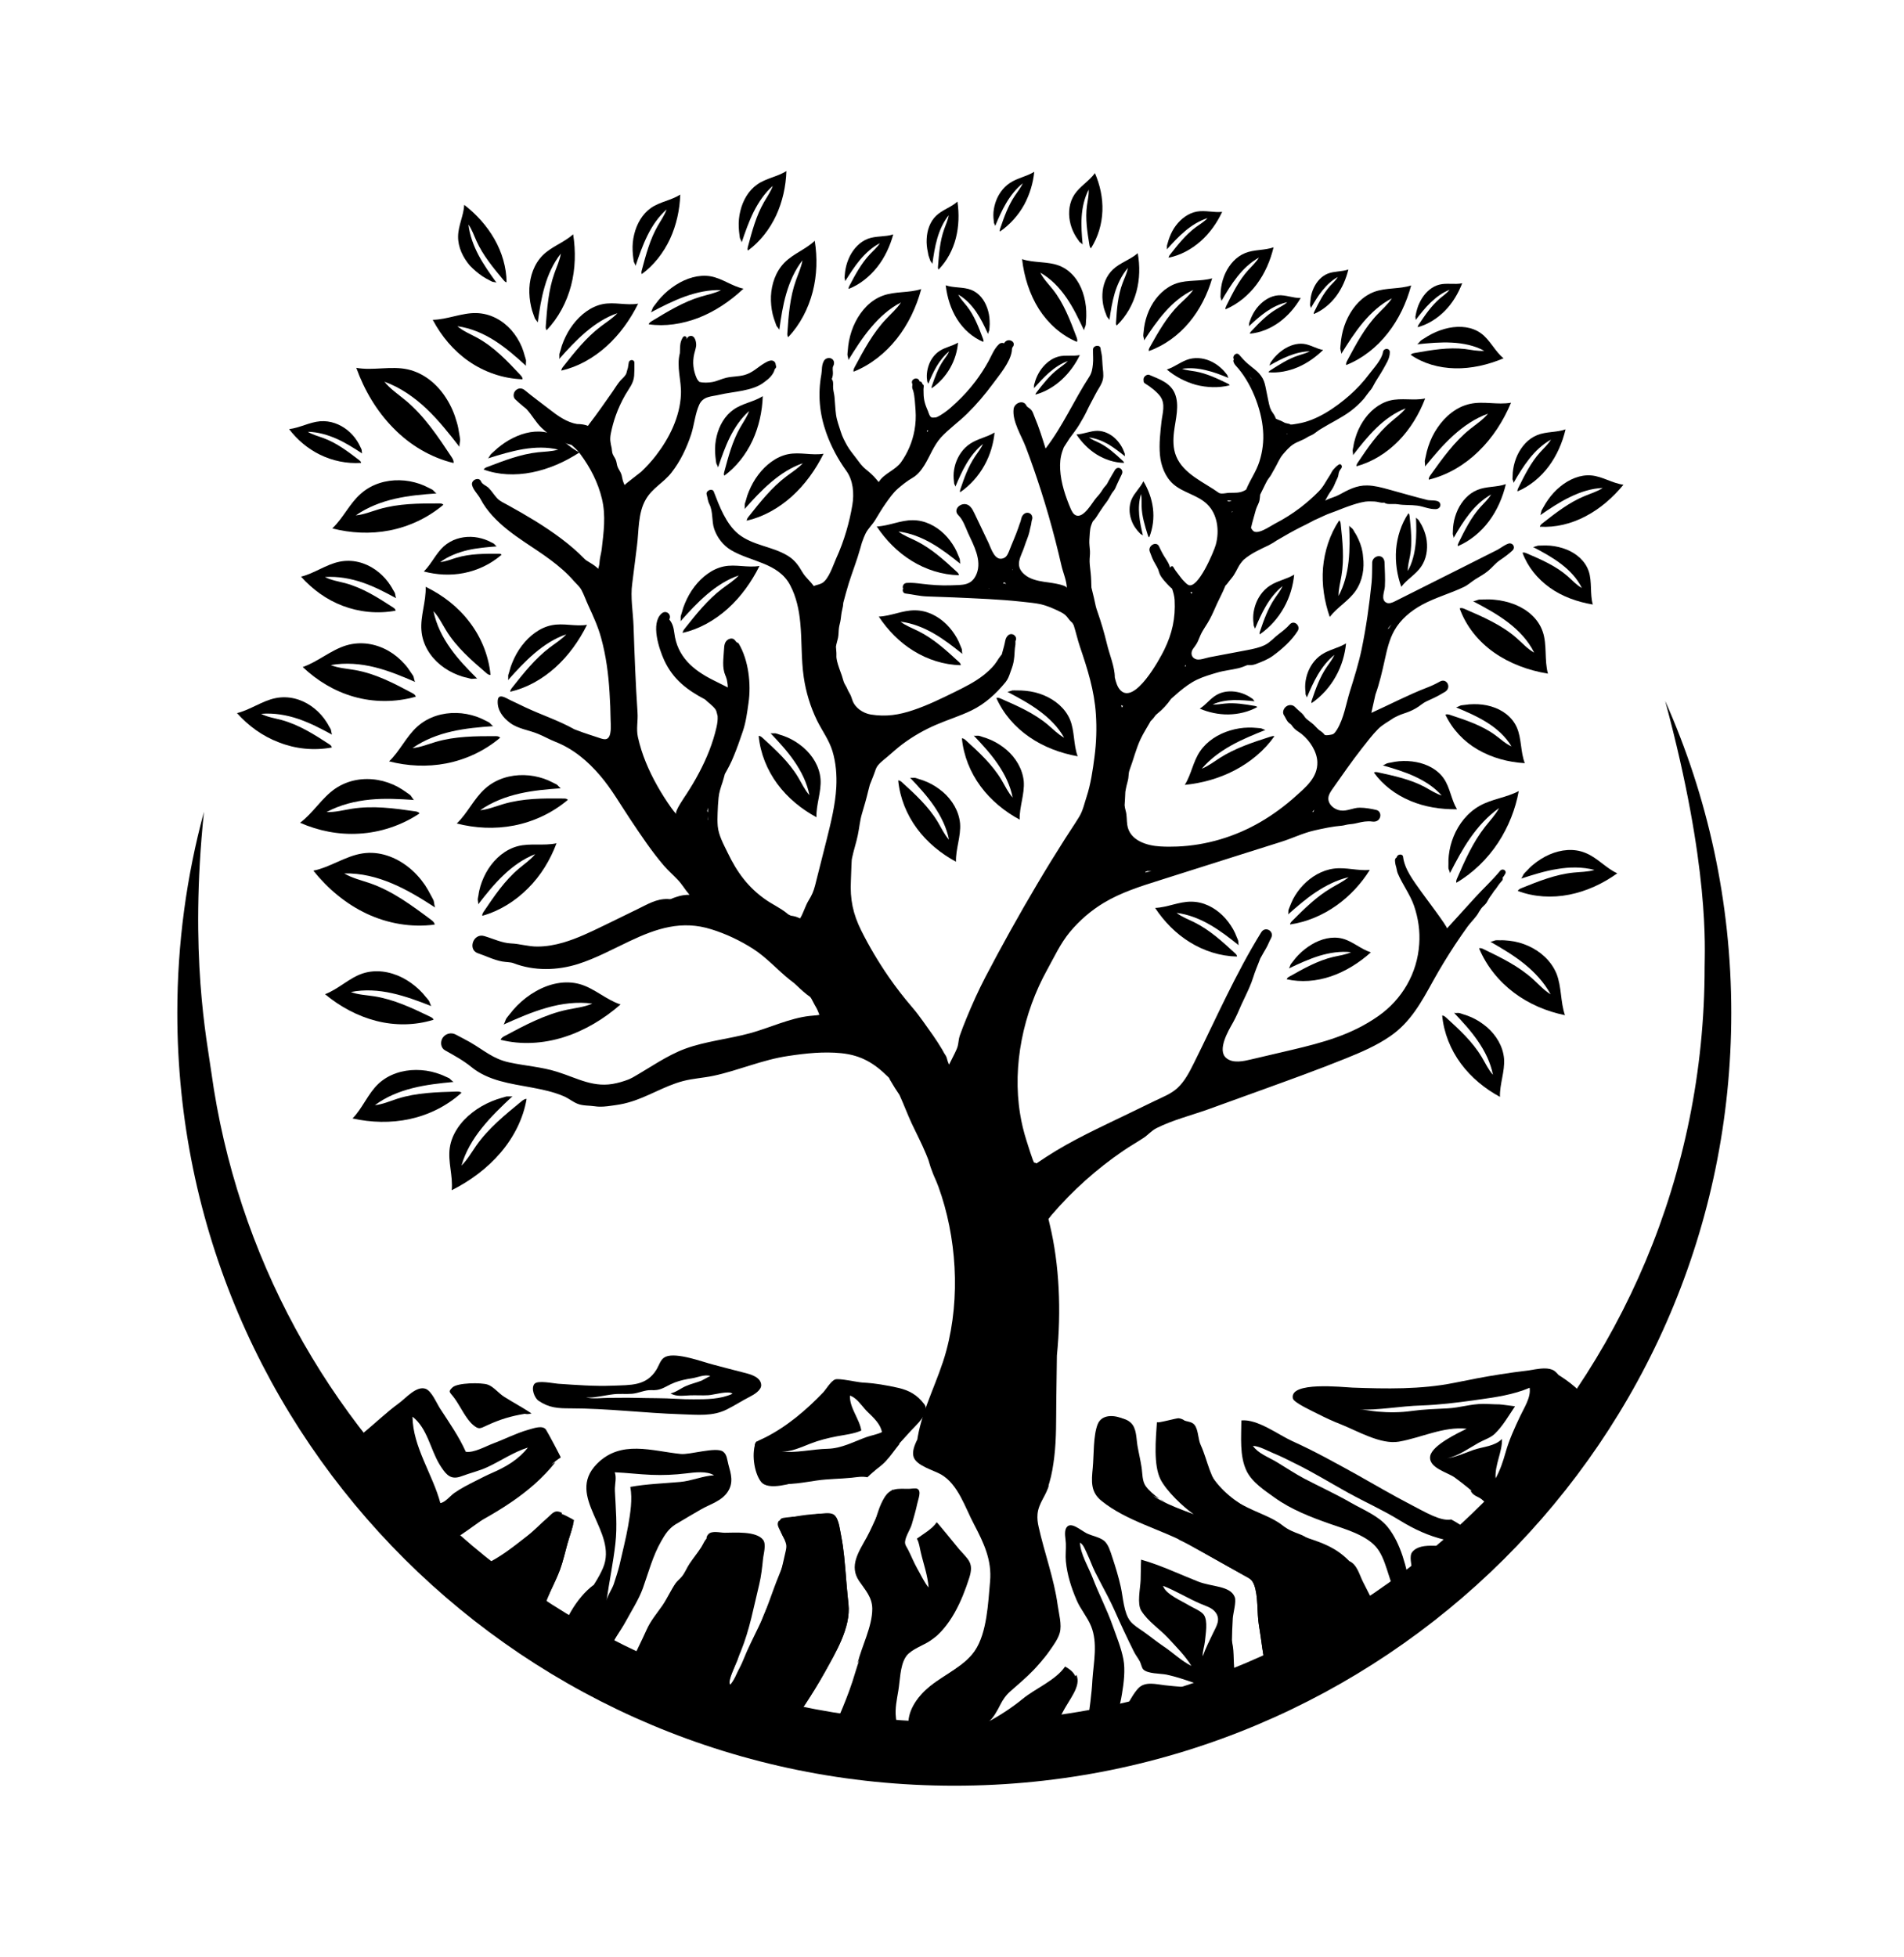 <?xml version="1.0" encoding="utf-8"?>
<!-- Generator: Adobe Illustrator 27.8.0, SVG Export Plug-In . SVG Version: 6.00 Build 0)  -->
<svg version="1.1" id="Layer_1" xmlns="http://www.w3.org/2000/svg" xmlns:xlink="http://www.w3.org/1999/xlink" x="0px" y="0px"
	 viewBox="0 0 157.86 162.2" style="enable-background:new 0 0 157.86 162.2;" xml:space="preserve">
<g>
	<path id="trunk" d="M114.82,54.65c0.18-0.82,0.37-1.65,0.78-2.38c0.52-0.93,1.38-1.64,2.32-2.15c1.11-0.6,2.34-0.93,3.46-1.47
		c0.35-0.17,0.63-0.44,0.95-0.64c0.36-0.23,0.72-0.41,1.05-0.69c0.34-0.27,0.61-0.64,0.97-0.88c0.37-0.25,0.72-0.5,1.05-0.81
		c0.23-0.21,0.1-0.57-0.21-0.59c-0.26-0.01-0.81,0.42-1.05,0.54c-0.93,0.47-1.87,0.94-2.8,1.41c-1.89,0.95-3.79,1.9-5.68,2.85
		c-0.23,0.12-0.51,0.23-0.73,0.11c-0.47-0.25-0.13-0.94-0.11-1.33c0.04-0.67-0.01-1.34-0.03-2.01c-0.01-0.27-0.18-0.51-0.47-0.51
		c-0.27,0-0.54,0.23-0.55,0.51c-0.01,0.56,0,1.1-0.05,1.67c-0.19,1.86-0.45,3.72-0.83,5.55c-0.25,1.18-0.61,2.33-0.97,3.48
		c-0.33,1.06-0.49,2.21-1.07,3.17c-0.09,0.14-0.18,0.28-0.32,0.37c-0.08,0.05-0.65,0.15-0.72,0.05c-0.02-0.04-0.05-0.07-0.08-0.1
		c-0.1-0.11-0.22-0.19-0.34-0.27c-0.15-0.11-0.31-0.31-0.47-0.46c-0.2-0.18-0.42-0.32-0.62-0.5c-0.14-0.12-0.19-0.29-0.37-0.45
		c-0.17-0.16-0.38-0.32-0.57-0.52c-0.18-0.19-0.49-0.21-0.72-0.04c-0.21,0.15-0.34,0.48-0.2,0.7c0.16,0.24,0.22,0.49,0.45,0.68
		c0.05,0.04,0.11,0.08,0.16,0.12c-0.01,0,0.05,0.08,0.03,0.04c0.03,0.04,0.13,0.19,0.2,0.26c0.19,0.2,0.45,0.33,0.66,0.5
		c0.66,0.54,1.25,1.44,1.28,2.3c0.04,1.28-0.94,2.07-1.81,2.85c-0.9,0.81-1.88,1.53-2.93,2.14c-2.09,1.21-4.46,1.92-6.87,2.02
		c-0.48,0.02-0.95,0.02-1.43-0.01c-1.09-0.06-2.54-0.49-2.72-1.79c-0.06-0.41-0.02-0.8-0.14-1.2c-0.04-0.14-0.07-0.29-0.08-0.43
		c0.02-0.29,0.04-0.58,0.05-0.87c0-0.08,0.01-0.15,0.01-0.23c0.03-0.17,0.06-0.34,0.1-0.51c0.05-0.21,0.12-0.43,0.15-0.64
		c0.03-0.24,0.02-0.46,0.11-0.69c0.32-0.85,0.52-1.72,0.91-2.55c0.22-0.46,0.5-0.9,0.75-1.34c0.02-0.04,0.05-0.09,0.07-0.13
		c0.04-0.03,0.08-0.08,0.09-0.09c0.1-0.1,0.18-0.2,0.26-0.31c0.03-0.04,0.06-0.08,0.09-0.12c0.04-0.03,0.08-0.06,0.12-0.1
		c0.45-0.36,0.83-0.78,1.15-1.24c0.22-0.19,0.43-0.38,0.65-0.57c0.47-0.39,0.96-0.76,1.51-1.02c0.53-0.25,1.11-0.42,1.66-0.58
		c0.58-0.17,1.16-0.22,1.75-0.36c0.25-0.06,0.48-0.15,0.72-0.25c0.01,0,0.02-0.01,0.03-0.01c0.23,0.01,0.46,0.01,0.71-0.09
		c0.47-0.18,0.97-0.37,1.39-0.67c0.77-0.56,1.56-1.26,2.07-2.07c0.27-0.42-0.3-0.95-0.66-0.54c-0.27,0.31-0.59,0.56-0.91,0.8
		c-0.39,0.29-0.69,0.67-1.14,0.9c-0.46,0.23-0.98,0.33-1.49,0.43c-1.04,0.2-2.08,0.39-3.12,0.59c-0.31,0.06-0.84,0.28-1.15,0.15
		c-0.38-0.16-0.41-0.55-0.21-0.84c0.12-0.17,0.25-0.33,0.35-0.52c0.11-0.21,0.18-0.43,0.28-0.64c0.21-0.46,0.53-0.86,0.76-1.3
		c0.24-0.44,0.42-0.9,0.63-1.35c0.21-0.45,0.45-0.89,0.63-1.34c0.01-0.04,0.03-0.07,0.04-0.1c0.02-0.01,0.04-0.03,0.05-0.04
		c0.09-0.09,0.15-0.19,0.23-0.29c0.13-0.18,0.29-0.34,0.41-0.53c0.13-0.2,0.23-0.4,0.34-0.61c0.14-0.27,0.29-0.47,0.48-0.67
		c0.61-0.53,1.36-0.86,2.09-1.21c0.24-0.12,0.46-0.26,0.68-0.41c0.05-0.03,0.11-0.05,0.16-0.09c0.57-0.34,1.16-0.67,1.75-0.97
		c0.32-0.16,0.64-0.31,0.95-0.48c0.08-0.04,0.16-0.09,0.24-0.13c0.03-0.01,0.07-0.03,0.1-0.04c0.44-0.19,0.86-0.42,1.31-0.57
		c0.46-0.16,0.91-0.36,1.37-0.52c0.45-0.16,0.97-0.33,1.44-0.4c0.25-0.03,0.51-0.02,0.76-0.01c0.25,0.01,0.49,0.12,0.73,0.1
		c0,0,0.04,0,0.07-0.01c0.03,0.02,0.09,0.05,0.1,0.06c0.09,0.04,0.19,0.06,0.3,0.06c0.25,0.01,0.49-0.02,0.74,0.02
		c0.53,0.09,1.07,0.04,1.6,0.11c0.54,0.07,1.01,0.32,1.57,0.29c0.28-0.02,0.46-0.31,0.28-0.55c-0.17-0.23-0.77-0.14-1.03-0.21
		c-1.07-0.27-2.13-0.58-3.19-0.87c-0.58-0.16-1.17-0.32-1.77-0.33c-0.9-0.02-1.59,0.37-2.35,0.78c-0.31,0.17-0.67,0.25-0.99,0.4
		c-0.05,0.03-0.1,0.05-0.15,0.08c0.06-0.11,0.12-0.22,0.18-0.33c0.11-0.21,0.24-0.39,0.37-0.58c0.14-0.2,0.23-0.43,0.32-0.65
		c0.08-0.19,0.21-0.39,0.23-0.59c0.02-0.21,0.09-0.35,0.23-0.52c0.14-0.16-0.01-0.46-0.22-0.31c-0.17,0.12-0.29,0.24-0.43,0.4
		c-0.13,0.15-0.19,0.33-0.3,0.49c-0.33,0.49-0.51,0.92-0.93,1.34c-0.47,0.48-0.98,0.92-1.51,1.33c-0.66,0.5-1.37,0.95-2.11,1.33
		c-0.44,0.23-1.52,1.02-1.86,0.53c-0.04-0.06-0.08-0.12-0.12-0.18c0-0.01,0.01-0.02,0.01-0.04c0.11-0.49,0.27-1,0.4-1.49
		c0.08-0.27,0.25-0.5,0.3-0.78c0.03-0.15,0.03-0.3,0.05-0.45c0.2-0.38,0.37-0.78,0.58-1.16c0.1-0.17,0.23-0.31,0.33-0.48
		c0.1-0.17,0.18-0.34,0.28-0.5c0.24-0.4,0.39-0.83,0.69-1.19c0.24-0.28,0.54-0.63,0.85-0.83c0.36-0.24,0.79-0.34,1.15-0.58
		c0.18-0.12,0.38-0.17,0.56-0.29c0.19-0.13,0.37-0.28,0.57-0.4c0.82-0.51,1.7-0.91,2.48-1.49c0.39-0.29,0.79-0.66,1.11-1.03
		c0.14-0.17,0.26-0.36,0.4-0.53c0.13-0.16,0.26-0.3,0.35-0.49c0.24-0.48,0.57-0.92,0.83-1.39c0.26-0.49,0.57-0.89,0.57-1.45
		c0-0.36-0.51-0.36-0.57,0c-0.09,0.61-0.78,1.34-1.15,1.83c-0.48,0.64-1.02,1.22-1.62,1.75c-1.16,1.02-2.72,2.09-4.27,2.34
		c-0.22,0.03-0.42,0.09-0.63,0.08c-0.01-0.01-0.03-0.02-0.04-0.03c-0.04-0.02-0.08-0.03-0.12-0.04c-0.08-0.01-0.15-0.03-0.22-0.05
		c-0.02-0.01-0.04-0.01-0.06-0.01c-0.12-0.06-0.23-0.13-0.35-0.18c-0.13-0.06-0.29-0.1-0.42-0.18c-0.04-0.12-0.09-0.23-0.16-0.34
		c-0.07-0.11-0.14-0.22-0.22-0.33c-0.02-0.06-0.04-0.12-0.07-0.17c-0.01-0.01-0.02-0.02-0.02-0.03c-0.13-0.4-0.19-0.85-0.28-1.24
		c-0.08-0.34-0.12-0.71-0.25-1.03c-0.11-0.28-0.33-0.57-0.55-0.77c-0.24-0.22-0.5-0.4-0.74-0.61c-0.28-0.24-0.51-0.49-0.75-0.77
		c-0.23-0.27-0.63,0.12-0.43,0.39c-0.04,0.03-0.06,0.08-0.05,0.14c0.03,0.15,0.1,0.26,0.2,0.37c1.25,1.34,2.13,3.56,2.26,5.38
		c0.07,0.86-0.04,1.74-0.3,2.56c-0.26,0.83-0.77,1.52-1.09,2.31c0,0.01-0.01,0.01-0.01,0.02c-0.05,0.04-0.11,0.07-0.17,0.1
		c-0.38,0.2-0.8,0.16-1.2,0.17c-0.22,0-0.45,0.07-0.67,0.06c-0.07,0-0.14-0.02-0.2-0.04c-1.23-0.89-2.97-1.57-3.57-3.07
		c-0.26-0.64-0.25-1.35-0.17-2.02c0.12-1.01,0.48-2.2,0.06-3.18c-0.38-0.88-1.28-1.17-2.1-1.52c-0.16-0.07-0.37,0.06-0.45,0.21
		c-0.04,0.08-0.05,0.18-0.03,0.27c-0.01,0.09,0.02,0.17,0.12,0.23c0.39,0.23,0.98,0.68,1.26,1.07c0.45,0.63,0.18,1.39,0.1,2.09
		c-0.1,0.91-0.21,1.83-0.13,2.74c0.08,0.91,0.43,1.84,1.11,2.44c0.82,0.72,2.02,0.9,2.8,1.66c0.87,0.83,1.04,2.21,0.72,3.37
		c-0.15,0.54-1.49,3.75-2.29,3.32c-0.16-0.09-0.28-0.25-0.41-0.37c-0.15-0.15-0.27-0.34-0.4-0.5c-0.15-0.19-0.3-0.39-0.42-0.61
		c-0.07-0.13-0.24-0.05-0.26,0.07c-0.03-0.07-0.05-0.15-0.08-0.24c-0.07-0.17-0.17-0.33-0.27-0.49c-0.23-0.34-0.4-0.67-0.57-1.04
		c-0.22-0.49-0.96-0.06-0.77,0.43c0.13,0.35,0.25,0.69,0.45,1.01c0.09,0.14,0.17,0.3,0.24,0.45c0.06,0.15,0.09,0.31,0.16,0.45
		c0.17,0.33,0.48,0.65,0.74,0.92c0.08,0.09,0.17,0.16,0.26,0.24c0.1,0.3,0.19,0.61,0.21,0.94c0.08,1.49-0.2,2.77-0.86,4.12
		c-0.4,0.82-2.45,4.56-3.63,3.36c-0.27-0.28-0.38-0.69-0.47-1.07c0-0.86-0.45-1.92-0.65-2.76c-0.22-0.92-0.48-1.8-0.79-2.69
		c-0.05-0.13-0.09-0.27-0.13-0.41c-0.1-0.51-0.23-1.01-0.35-1.51c-0.01-0.03-0.02-0.06-0.02-0.09c-0.01-0.4-0.02-0.8-0.06-1.18
		c-0.03-0.32-0.08-0.63-0.09-0.95c-0.01-0.3,0.05-0.6,0.03-0.9c-0.02-0.31-0.07-0.59-0.05-0.91c0.01-0.21,0.03-0.41,0.04-0.62
		c0.01-0.06,0.02-0.11,0.02-0.17c0.02-0.26,0.12-0.51,0.23-0.75c0.03-0.03,0.06-0.07,0.07-0.07c0.19-0.2,0.32-0.45,0.47-0.67
		c0.18-0.27,0.35-0.54,0.55-0.79c0.2-0.25,0.32-0.52,0.49-0.8c0.06-0.1,0.15-0.18,0.21-0.28c0.08-0.12,0.12-0.25,0.18-0.38
		c0.14-0.3,0.28-0.61,0.43-0.91c0.2-0.4-0.32-0.75-0.57-0.35c-0.18,0.29-0.34,0.59-0.51,0.88c-0.07,0.12-0.12,0.25-0.21,0.36
		c-0.1,0.12-0.2,0.22-0.28,0.35c-0.16,0.27-0.34,0.49-0.55,0.72c-0.32,0.36-1.03,1.71-1.68,1.45c-0.22-0.09-0.33-0.32-0.43-0.53
		c-0.44-1.03-0.82-2.16-0.88-3.28c-0.03-0.48,0.01-0.99,0.17-1.47c0.04-0.12,0.08-0.24,0.13-0.36c0.15-0.24,0.31-0.49,0.47-0.73
		c0.27-0.38,0.57-0.74,0.81-1.14c0.25-0.42,0.5-0.85,0.7-1.29c0.2-0.42,0.44-0.83,0.65-1.25c0.2-0.4,0.51-0.78,0.61-1.21
		c0.09-0.41-0.01-0.81-0.03-1.22c-0.01-0.24-0.03-0.48-0.05-0.72c-0.02-0.21-0.09-0.42-0.11-0.63c-0.03-0.35-0.62-0.27-0.63,0.08
		c-0.01,0.42,0.04,0.83-0.01,1.26c-0.04,0.36-0.09,0.68-0.29,0.99c-1.28,1.96-2.19,4.09-3.63,5.96c-0.28-0.89-0.54-1.74-0.9-2.59
		c-0.13-0.3-0.15-0.53-0.43-0.74c-0.1-0.08-0.19-0.1-0.26-0.23c-0.23-0.51-0.99-0.24-1.06,0.28c-0.13,1.02,0.66,2.23,1.01,3.16
		c0.45,1.18,0.86,2.37,1.25,3.58c0.44,1.37,0.84,2.76,1.2,4.16c0.18,0.7,0.35,1.4,0.51,2.1c0.13,0.56,0.44,1.27,0.44,1.84
		c-0.06-0.3-1.62-0.47-1.88-0.51c-0.58-0.09-1.19-0.23-1.63-0.61c-0.9-0.77-0.24-1.53,0.02-2.39c0.12-0.38,0.3-0.75,0.39-1.14
		c0.04-0.18,0.07-0.36,0.12-0.53c0.05-0.16,0.04-0.34,0.1-0.49c0.08-0.23-0.04-0.48-0.27-0.55c-0.25-0.07-0.47,0.09-0.57,0.31
		c-0.06,0.13-0.08,0.3-0.12,0.41c-0.07,0.18-0.13,0.36-0.19,0.54c-0.22,0.64-0.51,1.26-0.75,1.89c-0.09,0.22-0.19,0.46-0.4,0.57
		c-0.77,0.39-1.09-0.77-1.31-1.24c-0.38-0.8-0.77-1.61-1.15-2.41c-0.1-0.21-0.2-0.42-0.36-0.59c-0.56-0.59-1.55,0.17-0.99,0.71
		c0.38,0.37,0.59,0.99,0.8,1.47c0.46,1,1.16,2.25,0.72,3.37c-0.41,1.03-1.19,0.93-2.14,0.97c-0.82,0.03-1.63-0.03-2.44-0.13
		c-0.41-0.05-0.8-0.1-1.22-0.07c-0.28,0.02-0.39,0.29-0.3,0.47c-0.08,0.15-0.02,0.38,0.2,0.41c0.6,0.07,1.16,0.22,1.77,0.24
		c0.74,0.03,1.47,0.05,2.21,0.08c1.91,0.09,3.79,0.15,5.69,0.36c0.51,0.06,1.05,0.1,1.55,0.21c0.47,0.11,0.91,0.3,1.35,0.5
		c0.23,0.11,0.47,0.22,0.66,0.38c0.21,0.18,0.33,0.43,0.54,0.61c0.03,0.02,0.05,0.04,0.07,0.07c0.03,0.06,0.07,0.11,0.1,0.17
		c0.19,0.59,0.32,1.2,0.52,1.79c0.63,1.86,1.19,3.61,1.32,5.59c0.08,1.17,0.04,2.34-0.11,3.5c-0.14,1.1-0.32,2.33-0.67,3.38
		c-0.18,0.55-0.3,1.13-0.6,1.62c-0.38,0.63-0.8,1.23-1.19,1.85c-0.79,1.24-1.56,2.49-2.31,3.76c-1.5,2.53-2.93,5.1-4.29,7.7
		c-0.58,1.12-1.08,2.23-1.56,3.4c-0.2,0.47-0.38,0.96-0.55,1.43c-0.1,0.28-0.1,0.57-0.17,0.86c-0.05,0.2-0.15,0.4-0.24,0.59
		c-0.16,0.32-0.32,0.64-0.48,0.96c-0.05-0.11-0.1-0.22-0.13-0.33c-0.04-0.12-0.06-0.26-0.12-0.37c-0.02-0.05-0.15-0.24-0.14-0.22
		c-0.07-0.12-0.13-0.25-0.2-0.36c-0.23-0.38-0.47-0.76-0.73-1.13c-0.6-0.83-1.09-1.59-1.76-2.37c-0.68-0.79-1.32-1.62-1.91-2.47
		c-0.85-1.23-1.62-2.52-2.29-3.86c-0.69-1.39-0.94-2.59-0.86-4.15c0.03-0.58,0.03-1.15,0.07-1.72c0.01-0.06,0.02-0.11,0.03-0.17
		c0.13-0.62,0.34-1.23,0.47-1.86c0.13-0.6,0.17-1.21,0.35-1.8c0.19-0.63,0.37-1.26,0.52-1.89c0.04-0.17,0.09-0.33,0.13-0.5
		c0.04-0.1,0.08-0.2,0.12-0.3c0.14-0.33,0.26-0.67,0.38-1.01c0.15-0.41,0.66-0.75,0.98-1.03c0.41-0.35,0.8-0.71,1.23-1.03
		c0.86-0.64,1.8-1.18,2.78-1.6c0.97-0.42,1.99-0.73,2.94-1.19c1.13-0.55,2.03-1.38,2.82-2.34c0.2-0.25,0.29-0.5,0.39-0.79
		c0.1-0.29,0.21-0.55,0.27-0.86c0.06-0.32,0.09-0.65,0.1-0.96c0.01-0.15,0.02-0.29,0.05-0.44c0.01-0.07,0.02-0.14,0.01-0.21
		c0-0.04,0.02-0.16-0.02-0.11c0.28-0.39-0.27-0.84-0.61-0.49c-0.2,0.21-0.2,0.39-0.26,0.65c-0.06,0.29-0.16,0.58-0.23,0.87
		c0,0.02-0.01,0.03-0.01,0.04c0.01-0.03-0.24,0.31-0.26,0.34c-0.11,0.17-0.21,0.34-0.34,0.5c-0.27,0.34-0.6,0.63-0.94,0.9
		c-0.72,0.56-1.55,0.97-2.36,1.37c-1.12,0.55-2.24,1.1-3.43,1.5c-1.21,0.41-2.27,0.57-3.53,0.37c-0.65-0.11-1.3-0.55-1.52-1.17
		c-0.07-0.2-0.12-0.39-0.23-0.57c-0.1-0.16-0.17-0.31-0.24-0.48c-0.06-0.13-0.14-0.24-0.2-0.36c-0.09-0.2-0.14-0.43-0.21-0.64
		c-0.14-0.4-0.3-0.8-0.4-1.21c-0.04-0.17-0.06-0.32-0.05-0.49c0.01-0.24-0.03-0.46-0.04-0.7c0.03-0.24,0.12-0.48,0.17-0.72
		c0.06-0.28,0.04-0.56,0.08-0.84c0.03-0.23,0.11-0.46,0.14-0.69c0.04-0.28,0.06-0.55,0.13-0.83c0.05-0.19,0.08-0.38,0.09-0.57
		c0.14-0.54,0.29-1.07,0.45-1.6c0.3-0.96,0.68-1.9,0.95-2.88c0.04-0.16,0.09-0.32,0.14-0.49c0.02-0.06,0.05-0.12,0.07-0.19
		c0.02-0.07,0.06-0.14,0.08-0.22c0.05-0.11,0.1-0.23,0.15-0.34c0.21-0.43,0.58-0.75,0.82-1.16c0.27-0.45,0.54-0.9,0.84-1.33
		c0.3-0.42,0.62-0.89,1.02-1.24c0.37-0.32,0.8-0.66,1.22-0.9c0.43-0.25,0.72-0.63,0.98-1.04c0.47-0.76,0.77-1.63,1.37-2.3
		c0.66-0.72,1.48-1.29,2.18-1.98c0.77-0.76,1.48-1.59,2.12-2.46c0.55-0.75,1.44-1.78,1.58-2.72c0.02-0.12-0.01-0.24,0.07-0.34
		c0.34-0.4-0.32-0.8-0.65-0.4c-0.02,0.03-0.04,0.06-0.06,0.09c-0.13-0.06-0.3-0.05-0.44,0.09c-0.39,0.37-0.6,0.93-0.86,1.41
		c-0.32,0.58-0.68,1.13-1.07,1.65c-0.48,0.63-1.01,1.22-1.59,1.76c-0.3,0.28-0.6,0.56-0.94,0.8c-0.17,0.12-0.63,0.44-0.81,0.44
		c-0.06,0-0.12,0-0.18,0.01c-0.14,0-0.22-0.05-0.3-0.22c-0.05-0.1-0.08-0.21-0.12-0.32c-0.04-0.12-0.11-0.23-0.15-0.36
		c-0.09-0.23-0.16-0.49-0.19-0.74c-0.03-0.23-0.02-0.48-0.03-0.71c0.01-0.08,0.01-0.17,0.02-0.25c0.01-0.09-0.04-0.14-0.1-0.17
		c-0.02-0.04-0.03-0.08-0.05-0.12c-0.04-0.08-0.12-0.11-0.19-0.11c-0.01-0.04-0.03-0.07-0.05-0.11c-0.21-0.31-0.73-0.04-0.56,0.31
		c0.03,0.06-0.02,0.21-0.01,0.29c0.01,0.11,0.06,0.2,0.09,0.3c0.13,0.47,0.15,1.11,0.19,1.6c0.04,0.56,0.01,1.12-0.09,1.67
		c-0.17,0.94-0.55,1.84-1.1,2.62c-0.49,0.69-1.44,0.95-1.86,1.66c-0.07-0.06-0.13-0.15-0.2-0.23c-0.27-0.33-0.57-0.58-0.9-0.85
		c-0.33-0.27-0.54-0.59-0.79-0.92c-0.25-0.34-0.51-0.63-0.72-1c-0.21-0.37-0.41-0.75-0.54-1.17c-0.14-0.46-0.32-0.91-0.39-1.4
		c-0.07-0.49-0.08-1-0.13-1.49c-0.02-0.23-0.09-0.46-0.11-0.69c-0.03-0.24,0.05-0.49-0.07-0.72c-0.01-0.02-0.03-0.04-0.05-0.07
		c0.02-0.03,0.04-0.11,0.05-0.13c0.03-0.11,0.05-0.22,0.05-0.33c0.01-0.17-0.06-0.44,0.02-0.6c0.12-0.22,0.1-0.49-0.12-0.62
		c-0.19-0.12-0.51-0.06-0.64,0.16c-0.22,0.39-0.15,0.74-0.22,1.14c-0.3,1.65-0.16,3.23,0.4,4.82c0.4,1.13,0.97,2.2,1.67,3.17
		c0.57,0.79,0.66,1.87,0.5,2.83c-0.12,0.73-0.29,1.46-0.5,2.17c-0.23,0.78-0.51,1.54-0.85,2.28c-0.25,0.56-0.6,1.69-1.15,2.02
		c-0.22,0.13-0.48,0.15-0.7,0.25c-0.29-0.41-0.69-0.72-0.94-1.15c-0.33-0.57-0.65-1.02-1.23-1.37c-0.64-0.39-1.37-0.6-2.08-0.83
		c-0.71-0.23-1.43-0.5-2.01-0.97c-1.02-0.84-1.57-2.31-2.03-3.51c-0.12-0.31-0.68-0.09-0.59,0.24c0.08,0.27,0.09,0.54,0.22,0.79
		c0.33,0.64,0.18,1.41,0.41,2.08c0.25,0.72,0.74,1.35,1.39,1.74c1.64,0.98,3.93,1.04,4.91,2.92c0.5,0.95,0.73,2.02,0.83,3.08
		c0.15,1.51,0.07,3.03,0.29,4.53c0.18,1.24,0.55,2.46,1.1,3.59c0.43,0.87,0.99,1.6,1.28,2.54c0.29,0.96,0.37,1.98,0.32,2.98
		c-0.08,1.49-0.45,2.95-0.81,4.4c-0.32,1.25-0.63,2.51-0.95,3.76c-0.13,0.5-0.27,0.81-0.53,1.23c-0.29,0.47-0.42,1.02-0.71,1.5
		c-0.11-0.05-0.23-0.1-0.34-0.14c-0.14-0.04-0.28-0.07-0.43-0.09c-0.04-0.02-0.09-0.04-0.13-0.06c-0.12-0.06-0.11-0.06-0.2-0.14
		c-0.55-0.45-1.24-0.75-1.82-1.17c-0.65-0.46-1.24-1.01-1.74-1.64c-0.53-0.66-0.96-1.4-1.33-2.17c-0.34-0.7-0.77-1.47-0.84-2.24
		c-0.03-0.36-0.03-0.74-0.01-1.1c0.01-0.42,0.04-0.84,0.08-1.26c0.04-0.44,0.19-0.87,0.33-1.29c0.07-0.22,0.13-0.45,0.19-0.67
		c0.26-0.46,0.51-0.92,0.71-1.42c0.29-0.69,0.54-1.41,0.78-2.12c0.26-0.77,0.36-1.56,0.47-2.34c0.23-1.57,0.01-3.55-0.81-4.93
		c-0.03-0.05-0.07-0.07-0.11-0.08c-0.16-0.04-0.19-0.33-0.48-0.34c-0.23,0-0.43,0.14-0.53,0.35c-0.08,0.17-0.09,0.37-0.1,0.56
		c-0.04,0.76-0.18,1.47,0.12,2.17c0.02,0.05,0.04,0.1,0.07,0.15c-0.08-0.17,0.03,0.11,0.04,0.16c0.03,0.14,0.05,0.28,0.07,0.42
		c0,0.04,0.01,0.08,0.01,0.12c0,0.01,0,0.08,0,0.13c-0.03-0.02-0.06-0.04-0.1-0.06c-0.37-0.18-0.73-0.37-1.1-0.55
		c-1.67-0.83-2.99-1.95-3.23-3.91c-0.06-0.45-0.14-0.79-0.42-1.12c0.23-0.39-0.25-0.84-0.64-0.49c-0.92,0.82-0.2,2.95,0.23,3.89
		c0.74,1.58,1.9,2.45,3.38,3.23c0.28,0.28,0.62,0.49,0.86,0.82c0.1,0.14,0.11,0.32,0.16,0.48c0.01,0.02,0.02,0.05,0.02,0.07
		c0.02,0.31-0.02,0.6-0.09,0.92c-0.3,1.33-0.82,2.6-1.45,3.79c-0.32,0.61-0.68,1.21-1.06,1.79c-0.12,0.19-1,1.43-0.83,1.63
		c-0.07-0.09-0.15-0.17-0.22-0.26c-0.06-0.08-0.12-0.16-0.18-0.24c-0.01-0.01-0.04-0.05-0.05-0.07c-0.8-1.13-1.54-2.42-2.07-3.72
		c-0.28-0.68-0.5-1.38-0.66-2.1c-0.15-0.7,0.02-1.31-0.03-2.03c-0.16-2.39-0.25-4.78-0.33-7.17c-0.04-1.12-0.27-2.4-0.11-3.51
		c0.14-1.02,0.25-2.07,0.39-3.1c0.17-1.27,0.07-2.75,0.74-3.89c0.55-0.95,1.49-1.39,2.13-2.22c0.74-0.95,1.25-2.03,1.63-3.17
		c0.25-0.78,0.33-1.72,0.67-2.46c0.33-0.71,1.02-0.66,1.68-0.82c1.13-0.27,2.76-0.29,3.7-1.04c0.36-0.25,0.77-0.62,0.87-1.06
		c0.02-0.03,0.04-0.06,0.07-0.09c0.08-0.09,0.07-0.19,0.02-0.26c0-0.07-0.01-0.13-0.04-0.19c-0.19-0.36-0.61-0.15-0.89,0.02
		c-0.59,0.35-0.98,0.8-1.68,0.99c-0.49,0.13-1,0.11-1.48,0.22c-0.4,0.09-0.77,0.29-1.18,0.36c-0.3,0.05-0.75,0.08-1.07-0.02
		c-0.09-0.09-0.16-0.18-0.22-0.31c-0.28-0.64-0.36-1.3-0.2-2c0.05-0.22,0.13-0.44,0.16-0.66c0.03-0.28-0.08-0.89-0.48-0.83
		c-0.1,0.01-0.19,0.06-0.24,0.15c-0.03,0.04-0.06,0.09-0.08,0.13c0-0.01,0-0.03,0.01-0.04c0.06-0.19-0.2-0.31-0.31-0.13
		c-0.22,0.35-0.24,0.68-0.24,1.06c0,0.08-0.01,0.17-0.01,0.25c-0.3,1.17,0.14,2.25,0.09,3.42c-0.08,1.86-0.96,3.63-2.08,5.08
		c-0.37,0.48-0.78,0.92-1.22,1.34c-0.11,0.1-1.39,1.06-1.37,1.1c-0.04-0.08-0.08-0.17-0.11-0.26c-0.07-0.18-0.09-0.38-0.14-0.57
		c-0.07-0.25-0.22-0.42-0.32-0.65c-0.09-0.2-0.08-0.44-0.18-0.65c-0.08-0.18-0.22-0.34-0.27-0.54c-0.03-0.12-0.03-0.26-0.05-0.38
		c-0.11-0.49-0.17-0.73-0.07-1.24c0.1-0.5,0.23-0.98,0.4-1.46c0.21-0.6,0.48-1.17,0.79-1.72c0.31-0.54,0.69-0.95,0.74-1.59
		c0.02-0.36,0.03-0.72,0.02-1.08c0-0.3-0.43-0.3-0.47,0c-0.02,0.14-0.04,0.28-0.07,0.43c-0.04,0.13-0.08,0.26-0.11,0.39
		c-0.01,0.03-0.02,0.06-0.03,0.09c-0.12,0.25-0.33,0.39-0.5,0.59c-0.24,0.28-0.43,0.61-0.64,0.91c-0.64,0.91-1.26,1.81-1.94,2.69
		c-0.03,0.04-0.06,0.09-0.09,0.13c-0.27-0.11-0.54-0.14-0.84-0.15c-0.02,0-0.05,0-0.06,0c-0.85-0.14-1.62-0.69-2.28-1.21
		c-0.68-0.53-1.39-1.04-2.05-1.59c-0.21-0.18-0.51-0.22-0.75,0c-0.21,0.19-0.25,0.55-0.06,0.74c0.22,0.21,0.45,0.41,0.68,0.6
		c0.11,0.09,0.23,0.17,0.32,0.28c0.42,0.47,0.71,1.02,1.17,1.47c0.68,0.66,1.57,1.24,2.5,1.44c0.27,0.22,0.51,0.45,0.73,0.75
		c0.83,1.11,1.48,2.37,1.8,3.72c0.34,1.42,0.14,2.77-0.02,4.18c-0.04,0.32-0.14,0.63-0.17,0.96c-0.01,0.16-0.02,0.31-0.07,0.47
		c-0.02,0.06-0.04,0.13-0.05,0.19c-0.03-0.03-0.07-0.07-0.1-0.1c-0.24-0.21-0.5-0.36-0.76-0.52c-0.06-0.03-0.11-0.07-0.17-0.11
		c-0.01-0.01-0.09-0.08-0.1-0.09c-1.2-1.23-2.62-2.23-4.08-3.14c-0.75-0.46-1.51-0.9-2.28-1.32c-0.31-0.17-0.64-0.31-0.88-0.56
		c-0.26-0.27-0.45-0.61-0.73-0.88c-0.19-0.18-0.52-0.28-0.62-0.53c-0.16-0.4-0.83-0.12-0.74,0.3c0.09,0.41,0.5,0.78,0.7,1.16
		c0.26,0.5,0.6,0.96,0.98,1.38c0.78,0.86,1.72,1.55,2.67,2.19c1.46,0.98,2.94,1.9,4.1,3.24c0.22,0.25,0.46,0.44,0.62,0.73
		c0.22,0.41,0.38,0.88,0.58,1.31c0.4,0.87,0.8,1.74,1.05,2.66c0.41,1.48,0.61,3.01,0.7,4.54c0.05,0.77,0.08,1.53,0.09,2.3
		c0.01,0.35,0.11,1.38-0.33,1.54c-0.17,0.06-0.35,0-0.51-0.05c-0.65-0.22-1.32-0.42-1.96-0.67c-0.07-0.03-0.14-0.05-0.21-0.08
		c-1.26-0.71-2.72-1.19-4.04-1.81c-0.43-0.21-0.87-0.41-1.3-0.62c-0.3-0.14-0.96-0.6-1.01,0.04c-0.06,0.8,0.43,1.42,1.02,1.86
		c0.67,0.5,1.55,0.59,2.32,0.91c0.49,0.2,0.94,0.46,1.42,0.65c1.5,0.59,2.7,1.6,3.73,2.81c0.95,1.11,1.68,2.4,2.49,3.61
		c0.89,1.33,1.77,2.66,2.81,3.87c0.36,0.41,0.76,0.76,1.13,1.15c0.35,0.36,0.6,0.81,0.93,1.19c0.02,0.02,0.04,0.04,0.05,0.06
		c-0.36,0-0.73,0.05-1.09,0.18c-0.14,0.05-0.29,0.09-0.43,0.16c-0.02,0.01-0.05,0.01-0.08,0.02c-0.07,0-0.13,0-0.2-0.01
		c-0.95-0.03-1.7,0.45-2.53,0.85c-0.93,0.45-1.86,0.91-2.79,1.36c-1.09,0.53-2.19,1.06-3.35,1.4c-0.69,0.2-1.41,0.33-2.13,0.33
		c-0.76,0.01-1.46-0.23-2.21-0.26c-0.73-0.03-1.49-0.4-2.21-0.61c-0.91-0.27-1.4,1.14-0.51,1.43c0.66,0.22,1.32,0.56,2.01,0.68
		c0.33,0.06,0.67,0.04,0.93,0.14c1.71,0.66,3.64,0.61,5.37,0.06c1.47-0.47,2.84-1.22,4.24-1.88c2.25-1.07,4.34-1.76,6.79-0.99
		c1.23,0.38,2.4,0.94,3.48,1.63c1.14,0.74,1.99,1.73,3.03,2.56c0.05,0.04,0.1,0.08,0.16,0.12c0.02,0.01,0.11,0.08,0.14,0.11
		c0.09,0.08,0.19,0.16,0.28,0.25c0.36,0.34,0.71,0.67,1.11,0.94c0.04,0.05,0.07,0.1,0.1,0.15c0.12,0.21,0.22,0.44,0.35,0.65
		c0.13,0.22,0.23,0.45,0.31,0.68c0,0-0.13,0.02-0.17,0.03c-0.03,0-0.08,0.01-0.08,0.01c-0.07,0.01-0.15,0.01-0.22,0.02
		c-0.11,0.01-0.22,0.02-0.33,0.03c-1.65,0.18-3.33,0.99-4.94,1.43c-1.75,0.48-3.71,0.67-5.39,1.29c-1.5,0.55-2.94,1.58-4.33,2.37
		c-0.09,0.05-0.17,0.09-0.26,0.13c-0.04,0.02-0.09,0.04-0.14,0.06c-0.1,0.04-0.21,0.07-0.31,0.11c-0.21,0.07-0.42,0.13-0.64,0.18
		c-1.87,0.45-3.21-0.4-4.94-0.94c-1.3-0.41-2.66-0.49-3.98-0.78c-1.34-0.29-2.1-1.02-3.25-1.68c-0.39-0.22-0.79-0.42-1.18-0.63
		c-0.35-0.19-0.83-0.09-1.07,0.27c-0.23,0.35-0.16,0.85,0.19,1.04c0.76,0.43,1.52,0.84,2.18,1.38c1.4,1.15,3.26,1.38,4.98,1.7
		c0.91,0.17,1.83,0.36,2.69,0.73c0.4,0.17,0.76,0.48,1.16,0.63c0.44,0.17,0.96,0.13,1.42,0.2c0.46,0.07,0.91,0.02,1.38-0.05
		c0.46-0.06,0.92-0.13,1.37-0.26c1.58-0.43,2.98-1.37,4.55-1.78c0.83-0.22,1.7-0.26,2.54-0.44c2.09-0.45,4.05-1.33,6.18-1.64
		c1.45-0.22,2.94-0.38,4.41-0.23c1.63,0.17,2.72,0.82,3.86,1.95c0.03,0.03,0.07,0.07,0.1,0.1c0.03,0.08,0.07,0.15,0.11,0.22
		c0.24,0.41,0.48,0.8,0.75,1.19c0.36,0.79,0.66,1.6,1.02,2.38c0.39,0.83,0.82,1.64,1.17,2.49c0.04,0.11,0.09,0.22,0.13,0.32
		c0.01,0.03,0.05,0.13,0.07,0.18c0.01,0.03,0.03,0.08,0.03,0.09c0.02,0.05,0.03,0.1,0.04,0.14c0.04,0.13,0.08,0.26,0.12,0.39
		c0.14,0.41,0.3,0.8,0.48,1.19c0.06,0.14,0.12,0.29,0.17,0.43c1.49,4.11,1.85,9.15,0.65,13.6c-0.65,2.42-1.94,4.7-2.37,7.15
		c-0.01,0.07-0.02,0.14-0.03,0.2c-0.26,0.51-0.44,1.03-0.31,1.44c0.23,0.74,1.65,1.1,2.28,1.46c1.43,0.83,2,2.77,2.74,4.15
		c0.8,1.53,1.48,2.95,1.32,4.72c-0.16,1.76-0.25,4.24-1.26,5.74c-0.91,1.35-2.57,2.03-3.79,3.02c-0.99,0.8-1.89,2.02-1.7,3.38
		c0.08,0.59,0.35,1.22,0.59,1.82c2.68,0.02,5.35-0.14,7.98-0.52c1.03-0.15,2.07-0.27,3.1-0.41c0.29-0.67,0.59-1.35,0.93-2.01
		c0.77-1.52,2.3-2.92,0.37-3.97c-0.79,1.15-2.46,1.81-3.53,2.69c-0.83,0.68-1.87,1.37-2.82,1.87c0.36-0.19,0.79-1.02,0.97-1.38
		c0.23-0.46,0.48-0.81,0.88-1.16c1.18-1.04,2.75-2.31,3.33-3.82c1.02-2.68-0.08-4.81-0.86-7.35c-0.02-0.07-0.04-0.14-0.06-0.21
		c-0.22-0.78-0.31-1.6-0.54-2.37c-0.19-0.65-0.09-1.08,0.35-1.6c0.93-1.1,1.21-2.64,1.38-4.02c0.19-1.58,0.15-3.12,0.17-4.7
		c0.02-1.24,0.03-2.49,0.05-3.73c0.37-3.68,0.21-7.54-0.59-10.85c-0.04-0.16-0.07-0.31-0.11-0.47c0.09-0.12,0.19-0.23,0.27-0.34
		c1.73-2.02,3.73-3.81,5.93-5.31c0.55-0.38,1.14-0.71,1.7-1.08c0.37-0.25,0.66-0.6,1.06-0.8c1.33-0.67,2.89-1.06,4.29-1.56
		c1.54-0.56,3.08-1.11,4.62-1.67c2.26-0.82,4.51-1.63,6.74-2.53c1.29-0.52,2.59-1.07,3.74-1.87c1.68-1.16,2.58-2.83,3.54-4.57
		c0.57-1.03,1.19-2.04,1.84-3.03c0.33-0.5,0.68-1,1.03-1.49c0.28-0.38,0.73-0.79,0.94-1.21c0.1-0.13,0.16-0.27,0.27-0.38
		c0.13-0.13,0.26-0.24,0.36-0.39c0.1-0.16,0.17-0.32,0.28-0.47c0.12-0.17,0.25-0.34,0.36-0.52c0.06-0.06,0.12-0.13,0.17-0.21
		c0.14-0.22,0.3-0.43,0.48-0.63c0.06-0.07,0.06-0.16,0.03-0.22c0.08-0.1,0.15-0.2,0.21-0.31c0.18-0.29-0.21-0.52-0.42-0.26
		c-0.64,0.78-1.41,1.48-2.09,2.23c-0.77,0.85-1.54,1.69-2.31,2.54c0.09-0.1-1.95-2.78-2.14-3.06c-0.6-0.85-1.37-1.82-1.5-2.88
		c-0.03-0.28-0.49-0.23-0.52,0.04c-0.09,0.05-0.15,0.14-0.15,0.26c0.01,0.2,0.04,0.37,0.1,0.55c0.05,0.17,0.06,0.36,0.13,0.52
		c0.39,0.93,1.01,1.72,1.35,2.69c0.35,1.02,0.51,2.11,0.43,3.18c-0.16,2.42-1.42,4.58-3.39,5.96c-2.22,1.56-4.61,2.2-7.2,2.81
		c-1.11,0.26-2.22,0.52-3.33,0.78c-0.64,0.15-1.52,0.36-2.08-0.11c-0.78-0.66,0.19-2.29,0.56-2.94c0.27-0.49,0.48-0.98,0.7-1.49
		c0.22-0.49,0.47-0.97,0.68-1.47c0.23-0.51,0.36-1.05,0.57-1.56c0.11-0.26,0.21-0.53,0.31-0.79c0.02-0.03,0.04-0.06,0.05-0.09
		c0.14-0.26,0.29-0.51,0.44-0.77c0.16-0.27,0.25-0.55,0.4-0.82c0.32-0.56-0.46-1.05-0.81-0.49c-2.12,3.42-3.77,7.2-5.57,10.82
		c-0.38,0.76-0.77,1.53-1.39,2.1c-0.54,0.49-1.25,0.75-1.9,1.07c-0.75,0.36-1.5,0.73-2.25,1.09c-2.27,1.1-4.57,2.14-6.69,3.52
		c-0.28,0.18-0.56,0.37-0.84,0.56c-0.05-0.05-0.11-0.07-0.18-0.07c-0.08,0-0.59-1.67-0.64-1.82c-0.23-0.72-0.41-1.46-0.53-2.21
		c-0.66-4.03,0.27-8.39,2.24-11.95c0.6-1.08,1.09-2.17,1.89-3.14c0.79-0.95,1.74-1.77,2.8-2.41c1.43-0.86,3.04-1.37,4.63-1.87
		c2.24-0.71,4.48-1.42,6.72-2.13c1.12-0.35,2.24-0.71,3.36-1.06c0.95-0.3,1.81-0.73,2.78-0.95c0.76-0.17,1.51-0.33,2.26-0.39
		c0.2-0.02,0.38-0.09,0.58-0.11c0.23-0.02,0.46-0.05,0.69-0.11c0.43-0.1,0.81-0.18,1.25-0.12c0.27,0.04,0.54-0.06,0.64-0.35
		c0.09-0.25-0.04-0.55-0.3-0.61c-0.42-0.1-0.93-0.19-1.37-0.19c-0.55-0.01-1.04,0.31-1.61,0.23c-0.53-0.07-1.06-0.53-1-1.07
		c0.03-0.26,0.18-0.48,0.33-0.7c0.8-1.14,1.59-2.28,2.45-3.38c0.43-0.54,0.85-1.11,1.34-1.6c0.36-0.37,0.88-0.63,1.31-0.93
		c0.1-0.05,0.2-0.1,0.3-0.15c0.32-0.16,0.67-0.24,1-0.38c0.34-0.14,0.69-0.34,0.99-0.58c0.28-0.22,0.58-0.33,0.9-0.48
		c0.37-0.17,0.72-0.36,1.06-0.57c0.55-0.34,0.15-1.16-0.43-0.85c-0.34,0.19-0.69,0.36-1.06,0.5c-1.56,0.6-3.1,1.41-4.63,2.1
		c0.11-0.51,0.23-1.01,0.34-1.52C114.38,56.63,114.6,55.64,114.82,54.65z M115.38,51.76c-0.09,0.11-0.18,0.23-0.25,0.35
		c-0.03,0-0.05,0-0.07,0.01C115.15,51.99,115.26,51.87,115.38,51.76z M106.72,35.96c0.01,0,0.02,0.01,0.03,0.01
		c-0.01,0.01-0.02,0.01-0.04,0.02c-0.01-0.02-0.03-0.03-0.04-0.05C106.69,35.94,106.71,35.95,106.72,35.96z M106.19,35.37
		c0,0.01,0,0.01,0,0.02c-0.01-0.01-0.02-0.02-0.02-0.04C106.17,35.36,106.18,35.36,106.19,35.37z M105.41,36.23
		c0,0.01,0,0.01,0,0.02C105.41,36.25,105.41,36.24,105.41,36.23C105.41,36.23,105.41,36.23,105.41,36.23z M103.58,31.17
		c0.06,0.07,0.11,0.13,0.16,0.2c0.02,0.02,0.03,0.05,0.04,0.08C103.72,31.36,103.65,31.27,103.58,31.17z M102.21,42.39
		c-0.03,0.03-0.05,0.05-0.07,0.08c-0.01-0.02-0.01-0.03-0.02-0.05C102.15,42.41,102.18,42.4,102.21,42.39z M102,41.5
		c0.04,0,0.08,0.01,0.12,0.01c-0.09,0.04-0.18,0.06-0.26,0.05c-0.05-0.01-0.09-0.04-0.12-0.08C101.83,41.49,101.92,41.49,102,41.5z
		 M98.85,49.08c-0.02,0.05-0.04,0.1-0.06,0.15c-0.03-0.05-0.05-0.09-0.08-0.14c0,0,0-0.01-0.01-0.01
		C98.75,49.08,98.8,49.08,98.85,49.08z M98.27,55.13C98.27,55.13,98.27,55.14,98.27,55.13c0.03,0.02,0.05,0.04,0.07,0.06
		c-0.04,0.02-0.07,0.04-0.11,0.07C98.25,55.21,98.26,55.17,98.27,55.13z M81.95,48.76c0.02-0.01,0.03-0.01,0.05-0.02
		c0,0.01,0,0.02,0,0.03C81.98,48.76,81.96,48.76,81.95,48.76z M83.14,48.35c0.04-0.03,0.09-0.05,0.13-0.08
		c0.05,0.04,0.11,0.08,0.16,0.13C83.34,48.37,83.24,48.36,83.14,48.35z M83.96,47.26c-0.02-0.01-0.03-0.03-0.04-0.04
		c0-0.01,0.01-0.01,0.01-0.02c0-0.01,0.01-0.02,0.01-0.02C83.94,47.21,83.95,47.23,83.96,47.26C83.96,47.26,83.96,47.26,83.96,47.26
		z M89.49,42.78C89.49,42.78,89.49,42.78,89.49,42.78C89.52,42.75,89.51,42.77,89.49,42.78z M76.98,35.71
		c-0.04,0.03-0.08,0.06-0.12,0.08c0-0.03-0.01-0.05-0.01-0.08c0-0.01,0-0.03,0-0.04C76.89,35.69,76.93,35.7,76.98,35.71z
		 M67.48,48.62C67.42,48.64,67.44,48.63,67.48,48.62L67.48,48.62z M56.93,28.65C56.93,28.65,56.93,28.65,56.93,28.65
		C56.93,28.65,56.93,28.65,56.93,28.65C56.93,28.65,56.93,28.65,56.93,28.65z M54.64,65.55c0,0.01,0.01,0.01,0.01,0.02
		C54.65,65.59,54.65,65.6,54.64,65.55z M58.66,67.94c0.01-0.09,0.01-0.19,0.02-0.28c0,0.11,0,0.23,0,0.34
		C58.68,67.98,58.67,67.96,58.66,67.94z M58.63,67.25c0.02-0.1,0.04-0.2,0.07-0.3c0,0.13,0,0.26,0,0.4
		C58.69,67.31,58.67,67.27,58.63,67.25z M92.74,69.54C92.74,69.54,92.74,69.53,92.74,69.54C92.74,69.53,92.74,69.54,92.74,69.54
		C92.74,69.54,92.74,69.54,92.74,69.54z M93.02,58.64c0,0-0.01,0.01-0.01,0.01c-0.02-0.07-0.04-0.13-0.06-0.2
		c0.05,0.02,0.1,0.05,0.16,0.07C93.08,58.57,93.05,58.6,93.02,58.64z M95.04,72.3c-0.03,0.01-0.05,0.02-0.08,0.02
		c0-0.02,0-0.03,0-0.05c0.06-0.02,0.11-0.05,0.17-0.07c0.11,0.01,0.23,0.01,0.34,0.02C95.32,72.24,95.18,72.26,95.04,72.3z
		 M108.91,67.28c-0.04,0.01-0.07,0.02-0.11,0.02c0.06-0.06,0.11-0.12,0.17-0.18C108.95,67.17,108.92,67.23,108.91,67.28z"/>
	<g id="leaves2">
		<path d="M126.74,78.42c-0.51-0.23-1.04-0.38-1.59-0.44c-0.26-0.03-0.53-0.05-0.79-0.04c-0.12,0-0.24-0.01-0.35,0
			c-0.08,0.01-0.4,0.15-0.45,0.12c0.96,0.55,1.93,1.12,2.8,1.82c0.87,0.7,1.66,1.54,2.2,2.54c-0.54-0.33-0.97-0.81-1.44-1.24
			c-1.2-1.09-2.66-1.8-4.11-2.5c-0.12-0.06-0.26-0.12-0.38-0.07c0.62,1.48,1.65,2.74,2.9,3.68c1.25,0.94,2.71,1.55,4.22,1.86
			c-0.38-1.1-0.27-2.35-0.7-3.44C128.61,79.65,127.73,78.87,126.74,78.42z"/>
		<path d="M123.28,85.14c-0.39-0.33-0.82-0.61-1.29-0.82c-0.22-0.1-0.46-0.18-0.69-0.25c-0.1-0.03-0.21-0.08-0.31-0.1
			c-0.08-0.02-0.39,0.02-0.44-0.02c0.7,0.74,1.4,1.49,1.98,2.34c0.58,0.84,1.05,1.78,1.25,2.8c-0.39-0.43-0.63-0.97-0.93-1.47
			c-0.76-1.27-1.87-2.29-2.96-3.28c-0.09-0.08-0.2-0.17-0.32-0.16c0.14,1.45,0.7,2.83,1.55,3.98c0.85,1.15,1.98,2.08,3.24,2.76
			c-0.03-1.06,0.42-2.11,0.34-3.17C124.61,86.72,124.04,85.8,123.28,85.14z"/>
		<path d="M119.84,59.24c0.58,1.23,1.53,2.23,2.69,2.9s2.5,1.04,3.89,1.12c-0.36-0.93-0.26-2.05-0.66-2.96
			c-0.39-0.89-1.21-1.47-2.12-1.74c-0.47-0.14-0.96-0.2-1.46-0.19c-0.24,0-0.48,0.02-0.73,0.06c-0.11,0.02-0.22,0.02-0.32,0.04
			c-0.08,0.02-0.36,0.18-0.42,0.16c0.89,0.37,1.77,0.75,2.58,1.26c0.81,0.51,1.53,1.15,2.03,1.98c-0.5-0.22-0.89-0.6-1.33-0.92
			c-1.11-0.82-2.46-1.26-3.79-1.7C120.08,59.22,119.95,59.18,119.84,59.24z"/>
		<path d="M102.71,78.36c-0.05-0.04-0.03-0.34-0.06-0.41c-0.03-0.09-0.08-0.19-0.12-0.29c-0.08-0.22-0.18-0.43-0.29-0.63
			c-0.24-0.42-0.53-0.81-0.88-1.15c-0.69-0.67-1.6-1.14-2.6-1.14c-1.01-0.01-1.98,0.48-2.99,0.52c0.75,1.13,1.72,2.13,2.88,2.84
			c1.16,0.72,2.52,1.16,3.91,1.19c0-0.12-0.09-0.21-0.18-0.29c-1.03-0.95-2.09-1.92-3.36-2.55c-0.5-0.25-1.03-0.44-1.47-0.78
			c0.98,0.12,1.91,0.49,2.76,0.98C101.18,77.15,101.95,77.75,102.71,78.36z"/>
		<path d="M105.31,61.07c-1.43,0.46-2.87,0.93-4.15,1.74c-0.5,0.32-0.98,0.69-1.52,0.91c0.67-0.79,1.53-1.42,2.44-1.93
			c0.91-0.51,1.88-0.9,2.85-1.29c-0.06,0.02-0.31-0.12-0.39-0.13c-0.1-0.02-0.21-0.01-0.32-0.03c-0.24-0.03-0.48-0.03-0.72-0.03
			c-0.5,0.01-1.02,0.09-1.51,0.24c-0.98,0.29-1.91,0.87-2.49,1.72c-0.59,0.86-0.72,1.91-1.27,2.79c1.42-0.14,2.84-0.53,4.14-1.21
			c1.3-0.68,2.46-1.64,3.29-2.82C105.57,60.99,105.43,61.03,105.31,61.07z"/>
		<path d="M104.03,58.13c-0.04,0-0.12-0.15-0.15-0.18c-0.04-0.04-0.1-0.07-0.15-0.1c-0.11-0.08-0.22-0.15-0.35-0.21
			c-0.25-0.13-0.53-0.23-0.81-0.28c-0.56-0.11-1.18-0.06-1.7,0.24c-0.53,0.3-0.88,0.82-1.4,1.14c0.74,0.31,1.54,0.49,2.37,0.48
			c0.83-0.01,1.67-0.21,2.4-0.61c-0.04-0.06-0.11-0.07-0.18-0.09c-0.83-0.14-1.67-0.29-2.52-0.2c-0.33,0.03-0.67,0.1-1,0.07
			c0.55-0.24,1.15-0.34,1.74-0.36C102.86,58.02,103.44,58.07,104.03,58.13z"/>
		<path d="M32.96,91.07c-0.62,0.2-1.23,0.47-1.88,0.54c0.94-0.7,2.03-1.14,3.15-1.42s2.25-0.4,3.39-0.51
			c-0.07,0.01-0.3-0.25-0.37-0.3c-0.1-0.06-0.22-0.09-0.33-0.15c-0.24-0.12-0.5-0.21-0.75-0.29c-0.54-0.17-1.1-0.25-1.67-0.25
			c-1.12,0-2.28,0.35-3.13,1.15c-0.87,0.82-1.31,2.02-2.14,2.87c1.54,0.34,3.17,0.39,4.74,0.05c1.57-0.34,3.08-1.08,4.29-2.18
			c-0.09-0.1-0.25-0.1-0.39-0.1C36.22,90.53,34.54,90.57,32.96,91.07z"/>
		<path d="M36.04,76.64c-0.02-0.18-0.16-0.29-0.29-0.39c-1.58-1.18-3.19-2.38-5.05-3.03c-0.73-0.25-1.5-0.43-2.16-0.82
			c1.39-0.04,2.74,0.31,3.99,0.84c1.25,0.53,2.42,1.25,3.56,1.99c-0.07-0.04-0.1-0.49-0.14-0.59c-0.06-0.13-0.14-0.27-0.21-0.4
			c-0.15-0.3-0.32-0.59-0.5-0.87c-0.39-0.57-0.86-1.09-1.4-1.51c-1.06-0.83-2.4-1.33-3.78-1.12c-1.41,0.21-2.68,1.15-4.08,1.43
			c1.21,1.51,2.71,2.76,4.43,3.57C32.14,76.55,34.1,76.9,36.04,76.64z"/>
		<path d="M37.6,38.38c0.04-0.17-0.06-0.34-0.15-0.48c-1.12-1.69-2.26-3.41-3.81-4.7c-0.61-0.51-1.28-0.95-1.77-1.56
			c1.31,0.47,2.47,1.28,3.49,2.24c1.01,0.96,1.88,2.06,2.74,3.17c-0.05-0.07,0.06-0.5,0.05-0.61c-0.01-0.15-0.05-0.3-0.07-0.45
			c-0.05-0.34-0.11-0.68-0.21-1c-0.19-0.69-0.47-1.34-0.85-1.94c-0.73-1.17-1.84-2.12-3.21-2.43c-1.39-0.31-2.87,0.12-4.27-0.13
			c0.67,1.87,1.7,3.6,3.07,4.99C33.97,36.88,35.7,37.92,37.6,38.38z"/>
		<path d="M121.88,35.57c-1.3,1.04-2.29,2.43-3.27,3.8c-0.08,0.11-0.17,0.25-0.15,0.39c1.53-0.37,2.96-1.21,4.12-2.34
			c1.16-1.12,2.07-2.53,2.7-4.04c-1.13,0.2-2.29-0.15-3.41,0.1c-1.1,0.24-2.03,1.01-2.68,1.96c-0.33,0.48-0.59,1.01-0.77,1.57
			c-0.09,0.27-0.16,0.54-0.21,0.81c-0.02,0.12-0.06,0.25-0.08,0.37c-0.01,0.09,0.05,0.44,0.01,0.49c0.74-0.9,1.48-1.79,2.34-2.57
			s1.82-1.44,2.89-1.82C122.94,34.81,122.39,35.16,121.88,35.57z"/>
		<path d="M120.93,44.99c-0.04,0.09-0.09,0.19-0.06,0.28c1.03-0.44,1.92-1.18,2.59-2.08c0.67-0.9,1.13-1.96,1.39-3.06
			c-0.76,0.27-1.61,0.17-2.36,0.48c-0.74,0.3-1.29,0.93-1.63,1.65c-0.17,0.37-0.29,0.76-0.35,1.16c-0.03,0.19-0.05,0.38-0.05,0.58
			c0,0.08-0.01,0.18-0.01,0.26c0,0.06,0.09,0.29,0.07,0.33c0.4-0.7,0.82-1.39,1.32-2.02c0.5-0.63,1.09-1.19,1.79-1.58
			c-0.24,0.39-0.58,0.7-0.89,1.04C121.97,42.89,121.44,43.95,120.93,44.99z"/>
		<path d="M125.48,40.04c0.4-0.7,0.82-1.39,1.32-2.02c0.5-0.63,1.09-1.19,1.79-1.58c-0.24,0.39-0.58,0.7-0.89,1.04
			c-0.78,0.86-1.3,1.92-1.82,2.97c-0.04,0.09-0.09,0.19-0.06,0.28c1.03-0.44,1.92-1.18,2.59-2.08c0.67-0.9,1.13-1.96,1.39-3.06
			c-0.76,0.27-1.61,0.17-2.36,0.48c-0.74,0.3-1.29,0.93-1.63,1.65c-0.17,0.37-0.29,0.76-0.35,1.16c-0.03,0.19-0.05,0.38-0.05,0.58
			c0,0.08-0.01,0.18-0.01,0.26C125.42,39.77,125.51,39.99,125.48,40.04z"/>
		<path d="M101.27,24.95c0.4-0.7,0.82-1.39,1.32-2.02c0.5-0.63,1.09-1.19,1.79-1.58c-0.24,0.39-0.58,0.7-0.89,1.04
			c-0.78,0.86-1.3,1.92-1.82,2.97c-0.04,0.09-0.09,0.19-0.06,0.28c1.03-0.44,1.92-1.18,2.59-2.08c0.67-0.9,1.13-1.96,1.39-3.06
			c-0.76,0.27-1.61,0.17-2.36,0.48c-0.74,0.3-1.29,0.93-1.63,1.65c-0.17,0.37-0.29,0.76-0.35,1.16c-0.03,0.19-0.05,0.38-0.05,0.58
			c0,0.08-0.01,0.18-0.01,0.26C101.2,24.68,101.29,24.91,101.27,24.95z"/>
		<path d="M108.68,25.54c0.29-0.5,0.59-1,0.95-1.45c0.36-0.45,0.79-0.86,1.29-1.13c-0.17,0.28-0.42,0.5-0.64,0.74
			c-0.56,0.62-0.94,1.38-1.31,2.13c-0.03,0.06-0.06,0.14-0.04,0.2c0.74-0.31,1.38-0.85,1.86-1.49c0.48-0.65,0.81-1.41,1-2.2
			c-0.55,0.19-1.16,0.13-1.7,0.34c-0.53,0.21-0.93,0.67-1.17,1.19c-0.12,0.26-0.21,0.54-0.25,0.83c-0.02,0.14-0.03,0.28-0.04,0.41
			c0,0.06-0.01,0.13-0.01,0.19C108.63,25.35,108.7,25.51,108.68,25.54z"/>
		<path d="M86.54,57.63c-0.48-0.2-0.99-0.32-1.51-0.37c-0.25-0.03-0.5-0.03-0.75-0.03c-0.11,0-0.23-0.01-0.34,0
			c-0.08,0.01-0.38,0.14-0.43,0.11c0.91,0.48,1.83,0.97,2.65,1.58c0.83,0.61,1.57,1.34,2.07,2.23c-0.51-0.28-0.92-0.71-1.36-1.08
			c-1.13-0.95-2.52-1.56-3.89-2.16c-0.12-0.05-0.25-0.1-0.37-0.05c0.58,1.31,1.55,2.42,2.73,3.23c1.18,0.82,2.57,1.34,4.01,1.6
			c-0.36-0.97-0.24-2.09-0.64-3.05C88.31,58.7,87.48,58.02,86.54,57.63z"/>
		<path d="M83.46,62.16c-0.39-0.33-0.82-0.61-1.29-0.82c-0.22-0.1-0.46-0.18-0.69-0.25c-0.1-0.03-0.21-0.08-0.31-0.1
			c-0.08-0.02-0.39,0.02-0.44-0.02c0.7,0.74,1.4,1.49,1.98,2.34c0.58,0.84,1.05,1.78,1.25,2.8c-0.39-0.43-0.63-0.97-0.93-1.47
			c-0.76-1.27-1.87-2.29-2.96-3.28c-0.09-0.08-0.2-0.17-0.32-0.16c0.14,1.45,0.7,2.83,1.55,3.98c0.85,1.15,1.98,2.08,3.24,2.76
			c-0.03-1.06,0.42-2.11,0.34-3.17C84.78,63.74,84.22,62.82,83.46,62.16z"/>
		<path d="M66.61,61.96c-0.39-0.33-0.82-0.61-1.29-0.82c-0.22-0.1-0.46-0.18-0.69-0.25c-0.1-0.03-0.21-0.08-0.31-0.1
			c-0.08-0.02-0.39,0.02-0.44-0.02c0.7,0.74,1.4,1.49,1.98,2.34c0.58,0.84,1.05,1.78,1.25,2.8c-0.39-0.43-0.63-0.97-0.93-1.47
			c-0.76-1.27-1.87-2.29-2.96-3.28c-0.09-0.08-0.2-0.17-0.32-0.16c0.14,1.45,0.7,2.83,1.55,3.98c0.85,1.15,1.98,2.08,3.24,2.76
			c-0.03-1.06,0.42-2.11,0.34-3.17C67.94,63.53,67.37,62.62,66.61,61.96z"/>
		<path d="M78.18,65.65c-0.39-0.33-0.82-0.61-1.29-0.82c-0.22-0.1-0.46-0.18-0.69-0.25c-0.1-0.03-0.21-0.08-0.31-0.1
			c-0.08-0.02-0.39,0.02-0.44-0.02c0.7,0.74,1.4,1.49,1.98,2.34s1.05,1.78,1.25,2.8c-0.39-0.43-0.63-0.97-0.93-1.47
			c-0.76-1.27-1.87-2.29-2.96-3.28c-0.09-0.08-0.2-0.17-0.32-0.16c0.14,1.45,0.7,2.83,1.55,3.98c0.85,1.15,1.98,2.08,3.24,2.76
			c-0.03-1.06,0.42-2.11,0.34-3.17C79.5,67.22,78.94,66.31,78.18,65.65z"/>
		<path d="M117.99,43.78c-0.07-0.16-0.15-0.32-0.25-0.47c-0.04-0.07-0.08-0.14-0.12-0.2c-0.03-0.05-0.22-0.17-0.22-0.22
			c0.03,0.75,0.05,1.51-0.04,2.26c-0.08,0.75-0.27,1.51-0.64,2.18c-0.01-0.43,0.11-0.85,0.19-1.28c0.19-1.08,0.07-2.18-0.04-3.26
			c-0.01-0.09-0.02-0.19-0.1-0.24c-0.6,0.89-0.93,1.95-1.02,3c-0.08,1.06,0.08,2.12,0.43,3.09c0.47-0.62,1.19-1.01,1.64-1.66
			c0.44-0.63,0.56-1.42,0.47-2.15C118.25,44.48,118.14,44.12,117.99,43.78z"/>
		<path d="M112.64,44.73c-0.09-0.21-0.2-0.42-0.33-0.61c-0.05-0.09-0.1-0.19-0.16-0.27c-0.04-0.06-0.28-0.22-0.29-0.28
			c0.04,0.99,0.06,1.98-0.05,2.97c-0.11,0.99-0.36,1.98-0.83,2.86c-0.01-0.56,0.15-1.12,0.24-1.67c0.24-1.42,0.09-2.86-0.06-4.27
			c-0.01-0.12-0.03-0.25-0.13-0.32c-0.78,1.17-1.22,2.55-1.34,3.94c-0.11,1.38,0.11,2.77,0.56,4.06c0.62-0.81,1.57-1.33,2.15-2.17
			c0.57-0.83,0.74-1.86,0.61-2.82C112.98,45.65,112.84,45.17,112.64,44.73z"/>
		<path d="M104.36,25.35c-0.22,0.24-0.4,0.51-0.54,0.8c-0.07,0.14-0.13,0.28-0.18,0.43c-0.02,0.06-0.05,0.13-0.07,0.2
			c-0.01,0.05,0,0.25-0.03,0.27c0.47-0.44,0.95-0.87,1.47-1.23c0.53-0.36,1.1-0.64,1.72-0.77c-0.27,0.24-0.6,0.39-0.91,0.58
			c-0.79,0.47-1.44,1.15-2.08,1.83c-0.05,0.06-0.11,0.12-0.11,0.2c0.87-0.08,1.71-0.43,2.43-0.95c0.72-0.53,1.32-1.22,1.78-2.01
			c-0.63,0.02-1.24-0.27-1.87-0.22C105.35,24.53,104.79,24.88,104.36,25.35z"/>
		<path d="M64.27,26.71c0.04,0.1,0.07,0.21,0.11,0.3c0.03,0.07,0.24,0.28,0.23,0.34c0.14-1.01,0.29-2.02,0.58-3.01
			c0.29-0.99,0.71-1.95,1.34-2.76c-0.09,0.57-0.35,1.11-0.54,1.66c-0.5,1.4-0.61,2.89-0.71,4.36c-0.01,0.12-0.01,0.26,0.07,0.35
			c0.99-1.05,1.67-2.37,2.03-3.76c0.36-1.39,0.39-2.84,0.17-4.23c-0.76,0.72-1.79,1.07-2.52,1.82c-0.72,0.74-1.06,1.76-1.11,2.76
			c-0.02,0.51,0.03,1.02,0.14,1.5C64.11,26.26,64.19,26.49,64.27,26.71z"/>
		<path d="M56.03,23.62c-0.44,0.28-0.86,0.63-1.22,1.02c-0.17,0.19-0.33,0.38-0.48,0.59c-0.06,0.09-0.15,0.18-0.2,0.27
			c-0.04,0.07-0.12,0.37-0.18,0.4c0.93-0.49,1.87-0.97,2.84-1.32c0.98-0.35,2-0.57,2.99-0.53c-0.53,0.27-1.11,0.37-1.67,0.54
			c-1.43,0.42-2.75,1.23-4.06,2.02c-0.11,0.07-0.23,0.15-0.27,0.27c1.36,0.2,2.81-0.02,4.17-0.55c1.35-0.53,2.61-1.38,3.69-2.4
			c-0.97-0.21-1.76-0.86-2.74-1.03C57.94,22.74,56.9,23.06,56.03,23.62z"/>
		<path d="M44.42,82.17c-0.57,0.32-1.09,0.73-1.56,1.2c-0.22,0.23-0.43,0.47-0.62,0.72c-0.08,0.11-0.19,0.22-0.26,0.33
			c-0.06,0.08-0.17,0.48-0.24,0.51c1.18-0.53,2.37-1.05,3.61-1.4c1.23-0.35,2.52-0.51,3.76-0.34c-0.67,0.29-1.4,0.36-2.11,0.51
			c-1.81,0.39-3.49,1.28-5.15,2.17c-0.14,0.07-0.29,0.16-0.34,0.32c1.7,0.43,3.53,0.32,5.24-0.22c1.71-0.54,3.32-1.5,4.7-2.71
			c-1.21-0.39-2.17-1.35-3.4-1.69C46.84,81.24,45.54,81.53,44.42,82.17z"/>
		<path d="M46.14,69.9c-1.06,0.23-2.17-0.03-3.21,0.24c-1.03,0.27-1.87,1-2.44,1.88c-0.29,0.45-0.51,0.94-0.66,1.44
			c-0.07,0.24-0.13,0.49-0.16,0.74c-0.02,0.11-0.05,0.23-0.06,0.33c-0.01,0.08,0.07,0.39,0.03,0.44c0.65-0.84,1.32-1.68,2.09-2.41
			c0.77-0.74,1.65-1.37,2.64-1.76c-0.38,0.47-0.89,0.81-1.35,1.2c-1.18,0.99-2.05,2.29-2.91,3.56c-0.07,0.11-0.15,0.23-0.12,0.35
			c1.43-0.4,2.74-1.22,3.79-2.28C44.83,72.59,45.62,71.29,46.14,69.9z"/>
		<path d="M94.8,39.89c-0.26,0.54-0.74,0.95-0.98,1.5c-0.23,0.54-0.21,1.15-0.03,1.68c0.09,0.27,0.22,0.53,0.39,0.75
			c0.08,0.11,0.16,0.21,0.26,0.31c0.04,0.04,0.08,0.09,0.12,0.13c0.03,0.03,0.19,0.09,0.2,0.13c-0.13-0.56-0.26-1.12-0.31-1.7
			c-0.05-0.58-0.02-1.17,0.15-1.74c0.07,0.32,0.04,0.66,0.05,0.99c0.02,0.84,0.27,1.64,0.52,2.43c0.02,0.07,0.05,0.14,0.11,0.17
			c0.31-0.76,0.41-1.61,0.31-2.41C95.49,41.33,95.2,40.56,94.8,39.89z"/>
		<path d="M86.99,30.88c0.46-0.4,0.98-0.75,1.54-0.95c-0.23,0.25-0.53,0.44-0.8,0.65c-0.7,0.54-1.25,1.24-1.79,1.94
			c-0.05,0.06-0.09,0.13-0.09,0.19c0.8-0.22,1.55-0.66,2.18-1.24c0.63-0.58,1.14-1.29,1.5-2.04c-0.58,0.12-1.17-0.02-1.75,0.12
			c-0.57,0.14-1.07,0.54-1.43,1.02c-0.18,0.24-0.33,0.51-0.44,0.79c-0.05,0.13-0.1,0.27-0.13,0.4c-0.02,0.06-0.04,0.12-0.05,0.18
			c-0.01,0.04,0.01,0.21-0.01,0.24C86.12,31.74,86.53,31.28,86.99,30.88z"/>
		<path d="M108.07,28.5c-0.57-0.06-1.17,0.14-1.67,0.48c-0.25,0.17-0.48,0.37-0.69,0.6c-0.1,0.11-0.19,0.22-0.27,0.34
			c-0.04,0.05-0.08,0.1-0.11,0.16c-0.02,0.04-0.06,0.21-0.1,0.23c0.53-0.3,1.07-0.59,1.63-0.81c0.56-0.22,1.15-0.37,1.74-0.38
			c-0.3,0.16-0.64,0.24-0.96,0.35c-0.83,0.27-1.58,0.76-2.32,1.23c-0.06,0.04-0.13,0.09-0.15,0.16c0.8,0.07,1.65-0.09,2.43-0.42
			c0.78-0.33,1.49-0.84,2.1-1.43C109.13,28.91,108.65,28.57,108.07,28.5z"/>
		<path d="M93.28,37.83c-0.03-0.02-0.02-0.2-0.03-0.24c-0.02-0.06-0.05-0.11-0.07-0.17c-0.05-0.13-0.1-0.25-0.17-0.37
			c-0.14-0.25-0.31-0.47-0.51-0.67c-0.4-0.39-0.93-0.66-1.51-0.67c-0.59,0-1.15,0.28-1.74,0.3c0.43,0.66,1,1.24,1.67,1.66
			c0.68,0.42,1.46,0.68,2.27,0.7c0-0.07-0.05-0.12-0.1-0.17c-0.6-0.56-1.21-1.12-1.95-1.49c-0.29-0.14-0.6-0.26-0.85-0.45
			c0.57,0.07,1.11,0.29,1.61,0.57C92.39,37.13,92.84,37.48,93.28,37.83z"/>
		<path d="M101.95,31.94c-0.02-0.07-0.1-0.12-0.17-0.15c-0.85-0.41-1.72-0.83-2.67-1c-0.37-0.07-0.76-0.09-1.11-0.22
			c0.67-0.1,1.35-0.04,1.99,0.12c0.65,0.15,1.26,0.39,1.87,0.64c-0.04-0.01-0.08-0.2-0.11-0.25c-0.04-0.05-0.09-0.11-0.13-0.16
			c-0.09-0.12-0.2-0.24-0.31-0.34c-0.23-0.22-0.5-0.42-0.79-0.57c-0.57-0.3-1.26-0.42-1.91-0.25c-0.66,0.18-1.21,0.66-1.87,0.87
			c0.7,0.58,1.52,1.02,2.42,1.27C100.06,32.13,101.03,32.17,101.95,31.94z"/>
		<path d="M79.49,54.86c-1.03-0.95-2.09-1.92-3.36-2.55c-0.5-0.25-1.03-0.44-1.47-0.78c0.98,0.12,1.91,0.49,2.76,0.98
			c0.85,0.49,1.62,1.09,2.38,1.7c-0.05-0.04-0.03-0.34-0.06-0.41c-0.03-0.09-0.08-0.19-0.12-0.29c-0.08-0.22-0.18-0.43-0.29-0.63
			c-0.24-0.42-0.53-0.81-0.88-1.15c-0.69-0.67-1.6-1.14-2.6-1.14c-1.01-0.01-1.98,0.48-2.99,0.52c0.75,1.13,1.72,2.13,2.88,2.84
			c1.16,0.72,2.52,1.16,3.91,1.19C79.67,55.04,79.58,54.94,79.49,54.86z"/>
		<path d="M75.59,46.49c1.16,0.72,2.52,1.16,3.91,1.19c0-0.12-0.09-0.21-0.18-0.29c-1.03-0.95-2.09-1.92-3.36-2.55
			c-0.5-0.25-1.03-0.44-1.47-0.78c0.98,0.12,1.91,0.49,2.76,0.98c0.85,0.49,1.62,1.09,2.38,1.7c-0.05-0.04-0.03-0.34-0.06-0.41
			c-0.03-0.09-0.08-0.19-0.12-0.29c-0.08-0.22-0.18-0.43-0.29-0.63c-0.24-0.42-0.53-0.81-0.88-1.15c-0.69-0.67-1.6-1.14-2.6-1.14
			c-1.01-0.01-1.98,0.48-2.99,0.52C73.45,44.78,74.42,45.77,75.59,46.49z"/>
		<path d="M26.53,37.69c1.02,0.5,2.21,0.76,3.41,0.68c0-0.1-0.09-0.17-0.16-0.23c-0.92-0.7-1.85-1.42-2.97-1.83
			c-0.44-0.16-0.9-0.28-1.29-0.52c0.85,0.02,1.67,0.26,2.41,0.59c0.75,0.34,1.43,0.77,2.1,1.21C30,37.56,30,37.32,29.98,37.26
			c-0.03-0.08-0.08-0.15-0.11-0.23c-0.08-0.17-0.17-0.34-0.27-0.49c-0.21-0.33-0.48-0.63-0.79-0.88c-0.61-0.49-1.41-0.81-2.27-0.74
			c-0.87,0.07-1.7,0.55-2.57,0.65C24.64,36.45,25.51,37.19,26.53,37.69z"/>
		<path d="M27.51,61.96c-0.01-0.13-0.12-0.21-0.23-0.28c-1.23-0.8-2.48-1.6-3.94-2c-0.57-0.15-1.17-0.24-1.69-0.51
			c1.08-0.09,2.14,0.1,3.11,0.43c0.98,0.34,1.88,0.81,2.78,1.3c-0.05-0.03-0.08-0.35-0.11-0.43c-0.04-0.1-0.11-0.19-0.16-0.28
			c-0.11-0.22-0.25-0.42-0.39-0.62c-0.3-0.4-0.67-0.76-1.09-1.05c-0.82-0.57-1.87-0.87-2.95-0.65c-1.1,0.22-2.09,0.97-3.19,1.24
			c0.94,1.05,2.11,1.91,3.46,2.42C24.47,62.07,26,62.24,27.51,61.96z"/>
		<path d="M85.75,14.24c-0.63,0.39-1.39,0.51-2.01,0.92c-0.61,0.4-1.02,1.03-1.22,1.67c-0.1,0.33-0.16,0.66-0.16,0.99
			c0,0.16,0.01,0.31,0.03,0.46c0.01,0.07,0.01,0.14,0.02,0.2c0.01,0.05,0.11,0.21,0.1,0.25c0.27-0.64,0.55-1.28,0.91-1.89
			c0.36-0.61,0.81-1.19,1.38-1.65c-0.16,0.36-0.42,0.68-0.65,1.02c-0.58,0.86-0.91,1.81-1.23,2.75c-0.03,0.08-0.05,0.17-0.01,0.23
			c0.84-0.58,1.53-1.36,2.01-2.23C85.38,16.1,85.66,15.16,85.75,14.24z"/>
		<path d="M89.09,16.11c-0.44,0.66-0.53,1.47-0.39,2.21c0.07,0.38,0.2,0.74,0.38,1.08c0.09,0.16,0.18,0.32,0.29,0.46
			c0.05,0.06,0.09,0.14,0.14,0.2c0.04,0.04,0.24,0.16,0.25,0.21c-0.07-0.76-0.13-1.53-0.08-2.3c0.05-0.77,0.22-1.55,0.58-2.25
			c0.03,0.43-0.08,0.87-0.14,1.31c-0.15,1.11,0.03,2.22,0.21,3.31c0.02,0.09,0.04,0.19,0.12,0.24c0.6-0.94,0.91-2.02,0.95-3.1
			c0.04-1.08-0.2-2.15-0.62-3.13C90.3,15.01,89.54,15.44,89.09,16.11z"/>
		<path d="M128.49,48.71c1.02,0.73,2.26,1.18,3.57,1.4c-0.25-0.88-0.05-1.9-0.34-2.76c-0.29-0.85-1-1.46-1.84-1.8
			c-0.43-0.17-0.89-0.28-1.37-0.32c-0.23-0.02-0.46-0.02-0.69-0.01c-0.1,0.01-0.21,0-0.31,0.01c-0.07,0.01-0.36,0.13-0.41,0.11
			c0.81,0.42,1.61,0.86,2.32,1.4c0.71,0.54,1.34,1.2,1.73,2c-0.45-0.25-0.79-0.63-1.17-0.97c-0.97-0.85-2.2-1.39-3.42-1.91
			c-0.1-0.04-0.22-0.09-0.33-0.04C126.66,46.99,127.47,47.98,128.49,48.71z"/>
		<path d="M128.47,70.83c-0.48,0.21-0.93,0.49-1.34,0.83c-0.2,0.16-0.38,0.34-0.55,0.53c-0.08,0.08-0.17,0.16-0.24,0.25
			c-0.05,0.06-0.17,0.37-0.23,0.39c0.99-0.32,1.99-0.64,3.02-0.8c1.02-0.17,2.08-0.18,3.07,0.08c-0.57,0.17-1.16,0.16-1.74,0.22
			c-1.49,0.15-2.91,0.72-4.32,1.29c-0.12,0.05-0.25,0.11-0.3,0.23c1.35,0.51,2.84,0.59,4.26,0.31c1.43-0.28,2.79-0.91,3.99-1.77
			c-0.95-0.43-1.67-1.31-2.64-1.69C130.49,70.3,129.42,70.42,128.47,70.83z"/>
		<path d="M40,22.9c0.18,0.12,0.37,0.23,0.56,0.32c0.08,0.04,0.17,0.1,0.25,0.13c0.06,0.03,0.33,0.04,0.36,0.09
			c-0.53-0.73-1.06-1.48-1.49-2.28c-0.42-0.8-0.74-1.66-0.84-2.55c0.29,0.42,0.46,0.91,0.67,1.38c0.54,1.19,1.39,2.21,2.23,3.22
			c0.07,0.08,0.15,0.18,0.26,0.19c-0.01-1.24-0.38-2.49-1.01-3.59c-0.63-1.1-1.5-2.06-2.5-2.83c-0.05,0.9-0.5,1.72-0.51,2.62
			c-0.01,0.89,0.4,1.74,0.98,2.42C39.28,22.35,39.63,22.65,40,22.9z"/>
	</g>
	<g id="leaves1">
		<path d="M39.48,94.97c-0.39,0.56-0.73,1.16-1.22,1.65c0.32-1.13,0.94-2.19,1.7-3.13c0.76-0.95,1.64-1.79,2.54-2.63
			c-0.05,0.05-0.43,0.01-0.52,0.03c-0.12,0.03-0.26,0.08-0.38,0.11c-0.29,0.08-0.57,0.18-0.84,0.29c-0.57,0.24-1.12,0.55-1.6,0.93
			c-0.96,0.74-1.7,1.77-1.87,2.92c-0.17,1.17,0.28,2.34,0.16,3.52c1.55-0.78,2.96-1.83,4.06-3.12c1.1-1.29,1.88-2.84,2.15-4.45
			c-0.15-0.01-0.28,0.09-0.4,0.18C41.88,92.4,40.48,93.54,39.48,94.97z"/>
		<path d="M35.65,84.27c-1.49-0.72-3.01-1.44-4.65-1.69c-0.64-0.1-1.3-0.12-1.91-0.35c1.13-0.23,2.3-0.15,3.42,0.1
			c1.12,0.25,2.19,0.65,3.26,1.07c-0.06-0.03-0.16-0.37-0.21-0.45c-0.07-0.1-0.16-0.19-0.24-0.29c-0.17-0.22-0.36-0.43-0.56-0.62
			c-0.42-0.4-0.89-0.74-1.4-1c-1.01-0.51-2.19-0.71-3.29-0.35c-1.12,0.37-2.01,1.3-3.12,1.72c1.24,1.03,2.68,1.81,4.23,2.21
			c1.55,0.4,3.21,0.39,4.76-0.09C35.91,84.4,35.78,84.33,35.65,84.27z"/>
		<path d="M40.31,55.78c0.1,0.09,0.22,0.18,0.36,0.16c-0.16-1.63-0.8-3.16-1.76-4.4c-0.95-1.25-2.22-2.22-3.62-2.9
			c0.05,1.2-0.45,2.43-0.35,3.62c0.09,1.17,0.73,2.17,1.58,2.86c0.43,0.35,0.92,0.63,1.44,0.83c0.25,0.1,0.51,0.18,0.77,0.23
			c0.12,0.03,0.23,0.07,0.35,0.09c0.09,0.01,0.44-0.05,0.49-0.01c-0.79-0.79-1.57-1.59-2.22-2.51c-0.65-0.91-1.18-1.95-1.41-3.09
			c0.43,0.46,0.71,1.05,1.05,1.6C37.85,53.66,39.09,54.73,40.31,55.78z"/>
		<path d="M41.08,61.02c-1.65,0-3.33,0-4.96,0.48c-0.64,0.19-1.27,0.45-1.92,0.51c0.99-0.69,2.12-1.12,3.26-1.38
			c1.14-0.26,2.29-0.36,3.44-0.44c-0.07,0-0.28-0.27-0.35-0.31c-0.1-0.06-0.22-0.1-0.32-0.16c-0.24-0.13-0.48-0.23-0.73-0.32
			c-0.53-0.18-1.09-0.29-1.66-0.3c-1.12-0.03-2.31,0.3-3.22,1.11c-0.93,0.82-1.46,2.04-2.36,2.9c1.52,0.39,3.14,0.48,4.74,0.17
			c1.6-0.31,3.17-1.03,4.47-2.13C41.37,61.03,41.22,61.02,41.08,61.02z"/>
		<path d="M41.73,66.65c-0.64,0.19-1.27,0.45-1.92,0.51c0.99-0.69,2.12-1.12,3.26-1.38c1.14-0.26,2.29-0.36,3.44-0.44
			c-0.07,0-0.28-0.27-0.35-0.31c-0.1-0.06-0.22-0.1-0.32-0.16c-0.24-0.13-0.48-0.23-0.73-0.32c-0.53-0.18-1.09-0.29-1.66-0.3
			c-1.12-0.03-2.31,0.3-3.22,1.11c-0.93,0.82-1.46,2.04-2.36,2.9c1.52,0.39,3.14,0.48,4.74,0.17c1.6-0.31,3.17-1.03,4.47-2.13
			c-0.09-0.11-0.24-0.11-0.38-0.11C45.03,66.17,43.36,66.17,41.73,66.65z"/>
		<path d="M41.32,45.9c-1.16,0-2.33-0.01-3.47,0.33c-0.45,0.13-0.89,0.32-1.35,0.36c0.69-0.5,1.49-0.8,2.28-0.99
			c0.8-0.18,1.6-0.25,2.41-0.31c-0.05,0-0.19-0.19-0.25-0.23c-0.07-0.04-0.15-0.07-0.22-0.11c-0.16-0.09-0.34-0.17-0.51-0.23
			c-0.37-0.13-0.76-0.21-1.16-0.22c-0.79-0.02-1.61,0.21-2.26,0.79c-0.65,0.59-1.02,1.46-1.65,2.08c1.06,0.28,2.2,0.35,3.32,0.13
			c1.12-0.22,2.22-0.73,3.13-1.52C41.52,45.9,41.41,45.9,41.32,45.9z"/>
		<path d="M34.47,57.75c-0.03-0.15-0.16-0.23-0.29-0.3c-1.5-0.8-3.03-1.61-4.75-1.91c-0.68-0.12-1.38-0.16-2.01-0.41
			c1.25-0.22,2.49-0.11,3.66,0.18c1.17,0.29,2.26,0.75,3.35,1.22c-0.07-0.03-0.12-0.41-0.16-0.49c-0.06-0.11-0.15-0.21-0.21-0.31
			c-0.15-0.24-0.32-0.47-0.51-0.68c-0.39-0.44-0.85-0.82-1.36-1.11c-1.01-0.57-2.25-0.81-3.49-0.44c-1.26,0.38-2.35,1.36-3.6,1.79
			c1.19,1.13,2.62,2,4.23,2.46C30.94,58.21,32.73,58.24,34.47,57.75z"/>
		<path d="M29.8,69.1c1.71-0.1,3.46-0.66,4.98-1.67c-0.07-0.13-0.23-0.16-0.38-0.18c-1.72-0.25-3.47-0.49-5.24-0.21
			c-0.69,0.11-1.39,0.3-2.08,0.27c1.14-0.61,2.38-0.91,3.61-1.03c1.23-0.12,2.44-0.05,3.65,0.03c-0.07,0-0.25-0.34-0.32-0.4
			c-0.09-0.08-0.21-0.14-0.31-0.22c-0.23-0.17-0.47-0.32-0.72-0.46c-0.52-0.28-1.09-0.48-1.68-0.58c-1.17-0.2-2.45-0.01-3.53,0.73
			c-1.1,0.76-1.83,2.02-2.9,2.82C26.4,68.87,28.08,69.21,29.8,69.1z"/>
		<path d="M27.55,43.8c1.52,0.39,3.14,0.48,4.74,0.17c1.6-0.31,3.17-1.03,4.47-2.13c-0.09-0.11-0.24-0.11-0.38-0.11
			c-1.65,0-3.33,0-4.96,0.48c-0.64,0.19-1.27,0.45-1.92,0.51c0.99-0.69,2.12-1.12,3.26-1.38c1.14-0.26,2.29-0.36,3.44-0.44
			c-0.07,0-0.28-0.27-0.35-0.31c-0.1-0.06-0.22-0.1-0.32-0.16c-0.24-0.13-0.48-0.23-0.73-0.32c-0.53-0.18-1.09-0.29-1.66-0.3
			c-1.12-0.03-2.31,0.3-3.22,1.11C28.99,41.72,28.46,42.94,27.55,43.8z"/>
		<path d="M30.07,48.29c0.98,0.34,1.88,0.81,2.78,1.3c-0.05-0.03-0.08-0.35-0.11-0.43c-0.04-0.1-0.11-0.19-0.16-0.28
			c-0.11-0.22-0.25-0.42-0.39-0.62c-0.3-0.4-0.67-0.76-1.09-1.05c-0.82-0.57-1.87-0.87-2.95-0.65c-1.1,0.22-2.09,0.97-3.19,1.24
			c0.94,1.05,2.11,1.91,3.46,2.42c1.35,0.51,2.87,0.68,4.38,0.4c-0.01-0.13-0.12-0.21-0.23-0.28c-1.23-0.8-2.48-1.6-3.94-2
			c-0.57-0.15-1.17-0.24-1.69-0.51C28.04,47.76,29.1,47.96,30.07,48.29z"/>
		<path d="M38.87,29.95c1.27,0.88,2.81,1.43,4.45,1.49c0.02-0.14-0.08-0.25-0.17-0.35c-1.08-1.16-2.19-2.33-3.6-3.1
			c-0.55-0.3-1.15-0.54-1.63-0.95c1.15,0.16,2.19,0.62,3.13,1.22c0.93,0.6,1.76,1.33,2.57,2.07c-0.05-0.05,0.01-0.4-0.01-0.48
			c-0.02-0.11-0.07-0.23-0.1-0.34c-0.07-0.26-0.15-0.51-0.25-0.76c-0.22-0.51-0.51-0.98-0.87-1.39c-0.72-0.81-1.73-1.38-2.9-1.41
			c-1.19-0.03-2.41,0.54-3.61,0.56C36.6,27.87,37.6,29.07,38.87,29.95z"/>
		<path d="M70.92,26.69c-0.25,0.49-0.42,1.02-0.53,1.57c-0.05,0.26-0.08,0.52-0.1,0.79c-0.01,0.11-0.03,0.24-0.03,0.35
			c0,0.08,0.11,0.4,0.07,0.46c0.58-0.94,1.17-1.87,1.88-2.71c0.71-0.84,1.53-1.59,2.49-2.08c-0.34,0.52-0.82,0.93-1.24,1.38
			c-1.09,1.15-1.85,2.58-2.6,3.98c-0.06,0.12-0.13,0.25-0.09,0.38c1.39-0.55,2.63-1.53,3.58-2.73c0.95-1.2,1.63-2.63,2.03-4.12
			c-1.03,0.34-2.17,0.17-3.19,0.55C72.18,24.88,71.41,25.72,70.92,26.69z"/>
		<path d="M71.31,21.53c0.47-0.55,1.01-1.05,1.64-1.37c-0.22,0.34-0.54,0.61-0.82,0.91c-0.72,0.76-1.22,1.7-1.71,2.63
			c-0.04,0.08-0.08,0.17-0.06,0.25c0.92-0.36,1.73-1.01,2.36-1.8c0.63-0.79,1.07-1.74,1.34-2.72c-0.68,0.22-1.43,0.11-2.1,0.36
			c-0.66,0.25-1.17,0.8-1.5,1.44c-0.16,0.33-0.28,0.67-0.35,1.03c-0.03,0.17-0.06,0.34-0.07,0.52c0,0.08-0.02,0.16-0.02,0.23
			c0,0.06,0.07,0.26,0.05,0.3C70.46,22.7,70.85,22.08,71.31,21.53z"/>
		<path d="M77.06,21.41c0.03,0.07,0.05,0.15,0.08,0.22c0.02,0.05,0.17,0.21,0.16,0.26c0.1-0.72,0.21-1.44,0.41-2.13
			c0.2-0.69,0.5-1.36,0.95-1.92c-0.07,0.41-0.25,0.78-0.38,1.16c-0.35,0.98-0.43,2.05-0.51,3.09c-0.01,0.09-0.01,0.19,0.05,0.25
			c0.69-0.71,1.18-1.62,1.43-2.6c0.25-0.98,0.28-2.02,0.13-3.03c-0.53,0.48-1.26,0.68-1.77,1.18c-0.51,0.49-0.75,1.21-0.78,1.93
			c-0.02,0.36,0.02,0.73,0.1,1.09C76.95,21.08,76.99,21.24,77.06,21.41z"/>
		<path d="M99.22,17.54c-0.7,0.13-1.3,0.59-1.73,1.16c-0.22,0.29-0.39,0.62-0.52,0.96c-0.06,0.16-0.12,0.33-0.16,0.5
			c-0.02,0.07-0.05,0.15-0.06,0.22c-0.01,0.05,0.02,0.27-0.01,0.3c0.48-0.54,0.98-1.08,1.53-1.54c0.55-0.46,1.18-0.85,1.85-1.06
			c-0.28,0.3-0.64,0.51-0.97,0.75c-0.84,0.62-1.5,1.46-2.15,2.29c-0.05,0.07-0.11,0.15-0.1,0.24c0.97-0.2,1.88-0.69,2.64-1.36
			c0.76-0.67,1.36-1.52,1.79-2.44C100.65,17.64,99.93,17.41,99.22,17.54z"/>
		<path d="M87.84,22.03c-0.96-0.38-2.12-0.22-3.1-0.55c0.17,1.49,0.63,2.92,1.39,4.13c0.77,1.2,1.85,2.18,3.16,2.73
			c0.06-0.13,0.01-0.26-0.03-0.38c-0.53-1.41-1.07-2.84-1.98-3.98c-0.36-0.45-0.77-0.86-1.03-1.38c0.88,0.5,1.59,1.24,2.17,2.08
			c0.58,0.84,1.02,1.77,1.46,2.71c-0.03-0.06,0.13-0.37,0.14-0.46c0.02-0.11,0.01-0.24,0.02-0.35c0.03-0.26,0.03-0.53,0.02-0.79
			c-0.02-0.54-0.12-1.07-0.29-1.57C89.44,23.25,88.79,22.41,87.84,22.03z"/>
		<path d="M79.36,26.47c0.52,0.82,1.26,1.49,2.16,1.87c0.04-0.09,0.01-0.18-0.02-0.26c-0.36-0.96-0.73-1.94-1.35-2.72
			c-0.24-0.31-0.53-0.59-0.7-0.94c0.6,0.34,1.08,0.85,1.48,1.42c0.39,0.57,0.7,1.21,0.99,1.85c-0.02-0.04,0.09-0.25,0.1-0.31
			c0.01-0.08,0.01-0.16,0.02-0.24c0.02-0.18,0.02-0.36,0.01-0.54c-0.01-0.37-0.08-0.73-0.2-1.07c-0.23-0.66-0.67-1.24-1.32-1.5
			c-0.66-0.26-1.45-0.15-2.12-0.38C78.53,24.67,78.84,25.65,79.36,26.47z"/>
		<path d="M79.22,38.44c-0.1,0.33-0.16,0.66-0.16,0.99c0,0.16,0.01,0.31,0.03,0.46c0.01,0.07,0.01,0.14,0.02,0.2
			c0.01,0.05,0.11,0.21,0.1,0.25c0.27-0.64,0.55-1.28,0.91-1.89c0.36-0.61,0.81-1.19,1.38-1.65c-0.16,0.36-0.42,0.68-0.65,1.02
			c-0.58,0.86-0.91,1.81-1.23,2.75c-0.03,0.08-0.05,0.17-0.01,0.23c0.84-0.58,1.53-1.36,2.01-2.23c0.48-0.86,0.75-1.8,0.84-2.72
			c-0.63,0.39-1.39,0.51-2.01,0.92C79.83,37.17,79.43,37.8,79.22,38.44z"/>
		<path d="M77.9,29.09c-0.47,0.31-0.78,0.78-0.93,1.28c-0.08,0.25-0.12,0.5-0.13,0.75c0,0.12,0,0.24,0.02,0.35
			c0.01,0.05,0.01,0.11,0.02,0.16c0.01,0.04,0.09,0.16,0.08,0.19c0.2-0.49,0.42-0.98,0.69-1.44c0.28-0.47,0.62-0.91,1.05-1.26
			c-0.12,0.28-0.32,0.52-0.5,0.78c-0.44,0.65-0.69,1.38-0.94,2.1c-0.02,0.06-0.04,0.13-0.01,0.18c0.64-0.44,1.17-1.04,1.54-1.7
			c0.37-0.66,0.58-1.37,0.64-2.08C78.95,28.69,78.37,28.78,77.9,29.09z"/>
		<path d="M95.42,25.41c-0.23,0.44-0.4,0.91-0.5,1.39c-0.05,0.23-0.08,0.47-0.1,0.7c-0.01,0.1-0.03,0.21-0.03,0.32
			c0,0.08,0.1,0.36,0.06,0.41c0.54-0.83,1.1-1.65,1.76-2.39c0.66-0.74,1.43-1.39,2.32-1.81c-0.32,0.46-0.76,0.82-1.16,1.21
			c-1.02,1.01-1.73,2.27-2.43,3.52c-0.06,0.1-0.12,0.22-0.09,0.34c1.3-0.46,2.45-1.31,3.34-2.37c0.89-1.06,1.52-2.33,1.91-3.66
			c-0.96,0.28-2.01,0.1-2.96,0.42C96.61,23.81,95.88,24.55,95.42,25.41z"/>
		<path d="M92.29,22.32c-0.58,0.54-0.86,1.31-0.89,2.06c-0.02,0.38,0.03,0.77,0.12,1.14c0.05,0.18,0.11,0.35,0.18,0.52
			c0.03,0.07,0.05,0.16,0.09,0.23c0.03,0.05,0.2,0.22,0.19,0.26c0.11-0.76,0.23-1.52,0.45-2.26c0.23-0.74,0.57-1.46,1.08-2.06
			c-0.07,0.43-0.28,0.83-0.43,1.24c-0.4,1.05-0.48,2.17-0.55,3.27c-0.01,0.09-0.01,0.2,0.06,0.26c0.8-0.77,1.35-1.76,1.63-2.8
			c0.28-1.04,0.3-2.14,0.11-3.19C93.72,21.52,92.88,21.77,92.29,22.32z"/>
		<path d="M111.2,29.34c0.56-0.9,1.13-1.8,1.81-2.61c0.68-0.81,1.47-1.53,2.39-2c-0.33,0.5-0.79,0.89-1.2,1.33
			c-1.05,1.1-1.78,2.48-2.5,3.83c-0.06,0.11-0.12,0.24-0.09,0.37c1.34-0.53,2.53-1.47,3.44-2.63c0.92-1.16,1.56-2.53,1.95-3.97
			c-0.99,0.32-2.08,0.17-3.06,0.53c-0.97,0.36-1.71,1.17-2.18,2.11c-0.24,0.47-0.41,0.98-0.51,1.51c-0.05,0.25-0.08,0.5-0.1,0.76
			c-0.01,0.11-0.03,0.23-0.03,0.34C111.13,28.98,111.23,29.28,111.2,29.34z"/>
		<path d="M106.94,75.14c-0.03,0.09-0.08,0.19-0.11,0.28c-0.02,0.07,0,0.34-0.04,0.38c0.74-0.65,1.48-1.3,2.31-1.85
			c0.83-0.55,1.74-1.01,2.71-1.24c-0.43,0.36-0.95,0.6-1.43,0.89c-1.24,0.73-2.25,1.74-3.25,2.74c-0.08,0.08-0.17,0.18-0.17,0.29
			c1.38-0.2,2.71-0.77,3.84-1.57c1.13-0.8,2.07-1.83,2.77-2.95c-1,0.09-1.98-0.24-2.98-0.11c-0.99,0.13-1.88,0.67-2.54,1.36
			c-0.34,0.35-0.62,0.75-0.84,1.16C107.11,74.73,107.02,74.93,106.94,75.14z"/>
		<path d="M108.25,57.57c0.01,0.05,0.11,0.21,0.1,0.25c0.27-0.64,0.55-1.28,0.91-1.89c0.36-0.61,0.81-1.19,1.38-1.65
			c-0.16,0.36-0.42,0.68-0.65,1.02c-0.58,0.86-0.91,1.81-1.23,2.75c-0.03,0.08-0.05,0.17-0.01,0.23c0.84-0.58,1.53-1.36,2.01-2.23
			c0.48-0.86,0.75-1.8,0.84-2.72c-0.63,0.39-1.39,0.51-2.01,0.92c-0.61,0.4-1.02,1.03-1.22,1.67c-0.1,0.33-0.16,0.66-0.16,0.99
			c0,0.16,0.01,0.31,0.03,0.46C108.24,57.43,108.24,57.5,108.25,57.57z"/>
		<path d="M105.28,48.55c-0.61,0.4-1.02,1.03-1.22,1.67c-0.1,0.33-0.16,0.66-0.16,0.99c0,0.16,0.01,0.31,0.03,0.46
			c0.01,0.07,0.01,0.14,0.02,0.2c0.01,0.05,0.11,0.21,0.1,0.25c0.27-0.64,0.55-1.28,0.91-1.89c0.36-0.61,0.81-1.19,1.38-1.65
			c-0.16,0.36-0.42,0.68-0.65,1.02c-0.58,0.86-0.91,1.81-1.23,2.75c-0.03,0.08-0.05,0.17-0.01,0.23c0.84-0.58,1.53-1.36,2.01-2.23
			c0.48-0.86,0.75-1.8,0.84-2.72C106.66,48.02,105.9,48.14,105.28,48.55z"/>
		<path d="M115.3,34.99c-1.09,0.93-1.91,2.14-2.71,3.33c-0.07,0.1-0.14,0.22-0.12,0.33c1.31-0.36,2.51-1.11,3.48-2.1
			s1.71-2.21,2.21-3.52c-0.96,0.2-1.96-0.07-2.92,0.17c-0.94,0.24-1.72,0.92-2.25,1.75c-0.27,0.42-0.48,0.88-0.62,1.36
			c-0.07,0.23-0.13,0.46-0.16,0.7c-0.02,0.1-0.05,0.21-0.06,0.31c-0.01,0.08,0.06,0.37,0.02,0.42c0.61-0.79,1.23-1.57,1.94-2.26
			c0.71-0.69,1.53-1.28,2.43-1.63C116.19,34.3,115.72,34.62,115.3,34.99z"/>
		<path d="M120.64,30.53c1.34,0.03,2.71-0.28,4.02-0.83c-0.72-0.58-1.12-1.53-1.87-2.07c-0.74-0.54-1.72-0.64-2.67-0.45
			c-0.48,0.1-0.96,0.27-1.41,0.5c-0.22,0.11-0.43,0.24-0.63,0.37c-0.09,0.06-0.19,0.11-0.28,0.18c-0.06,0.05-0.25,0.31-0.31,0.31
			c0.97-0.1,1.93-0.19,2.88-0.14c0.95,0.05,1.89,0.24,2.69,0.68c-0.55,0.04-1.07-0.08-1.6-0.15c-1.36-0.16-2.77,0.08-4.17,0.33
			c-0.12,0.02-0.25,0.05-0.33,0.15C118.01,30.14,119.3,30.5,120.64,30.53z"/>
		<path d="M117.37,26.53c0.39-0.51,0.79-1.02,1.25-1.46c0.46-0.44,0.99-0.83,1.57-1.05c-0.23,0.28-0.53,0.49-0.81,0.72
			c-0.7,0.6-1.23,1.38-1.75,2.16c-0.04,0.06-0.09,0.14-0.08,0.22c0.84-0.23,1.62-0.72,2.25-1.36c0.63-0.64,1.1-1.43,1.43-2.28
			c-0.62,0.13-1.27-0.04-1.88,0.11c-0.61,0.15-1.11,0.59-1.45,1.13c-0.17,0.27-0.31,0.57-0.4,0.88c-0.05,0.15-0.08,0.3-0.11,0.45
			c-0.01,0.07-0.03,0.14-0.04,0.2C117.35,26.31,117.39,26.5,117.37,26.53z"/>
		<path d="M122.67,66.8c-1.01,0.57-1.74,1.52-2.15,2.53c-0.21,0.51-0.34,1.04-0.4,1.57c-0.03,0.25-0.04,0.5-0.03,0.75
			c0,0.11-0.01,0.23,0,0.33c0.01,0.08,0.15,0.35,0.12,0.41c0.51-1,1.04-2,1.69-2.93c0.65-0.93,1.44-1.81,2.39-2.48
			c-0.3,0.56-0.76,1.04-1.16,1.55c-1.02,1.3-1.68,2.8-2.32,4.27c-0.05,0.12-0.11,0.26-0.06,0.37c1.4-0.82,2.59-2,3.46-3.32
			c0.87-1.33,1.44-2.8,1.71-4.28C124.89,66.12,123.69,66.22,122.67,66.8z"/>
		<path d="M123.02,49.69c-0.13,0.01-0.26,0-0.39,0.01c-0.09,0.01-0.45,0.17-0.51,0.13c1.01,0.53,2.02,1.08,2.91,1.76
			c0.89,0.68,1.68,1.51,2.17,2.51c-0.56-0.31-0.99-0.8-1.47-1.22c-1.22-1.07-2.76-1.74-4.29-2.4c-0.13-0.06-0.28-0.11-0.42-0.05
			c0.53,1.48,1.55,2.74,2.84,3.65c1.29,0.91,2.84,1.49,4.48,1.76c-0.31-1.11-0.06-2.39-0.43-3.47c-0.36-1.07-1.25-1.83-2.31-2.26
			c-0.54-0.21-1.12-0.35-1.72-0.4C123.61,49.68,123.31,49.68,123.02,49.69z"/>
		<path d="M127.88,43.38c-0.09,0.07-0.19,0.16-0.21,0.28c1.29,0.08,2.61-0.24,3.8-0.87c1.19-0.62,2.25-1.54,3.13-2.61
			c-0.92-0.12-1.74-0.69-2.67-0.77c-0.92-0.08-1.84,0.32-2.58,0.93c-0.38,0.31-0.72,0.68-1,1.08c-0.14,0.19-0.26,0.4-0.38,0.61
			c-0.05,0.09-0.11,0.19-0.16,0.28c-0.03,0.07-0.07,0.37-0.12,0.4c0.8-0.55,1.61-1.09,2.48-1.51c0.86-0.42,1.78-0.72,2.71-0.75
			c-0.46,0.3-0.98,0.45-1.48,0.66C130.12,41.63,128.99,42.51,127.88,43.38z"/>
		<path d="M119.71,64.54c-0.51-0.75-1.38-1.2-2.29-1.37c-0.46-0.09-0.95-0.11-1.43-0.07c-0.23,0.02-0.46,0.06-0.68,0.11
			c-0.1,0.02-0.21,0.03-0.3,0.06c-0.07,0.02-0.32,0.18-0.37,0.17c0.9,0.26,1.81,0.53,2.65,0.92c0.85,0.39,1.64,0.9,2.24,1.58
			c-0.51-0.16-0.95-0.46-1.41-0.71c-1.18-0.63-2.54-0.92-3.87-1.21c-0.11-0.02-0.24-0.05-0.34,0.02c0.74,1.03,1.8,1.83,3.01,2.34
			c1.2,0.51,2.54,0.72,3.88,0.7C120.32,66.29,120.23,65.3,119.71,64.54z"/>
		<path d="M108.75,78.29c-0.4,0.24-0.77,0.53-1.1,0.87c-0.16,0.16-0.31,0.34-0.44,0.52c-0.06,0.08-0.13,0.16-0.19,0.24
			c-0.04,0.06-0.12,0.34-0.17,0.36c0.83-0.4,1.67-0.78,2.53-1.05c0.87-0.26,1.77-0.4,2.64-0.3c-0.47,0.21-0.98,0.28-1.48,0.39
			c-1.27,0.3-2.45,0.96-3.62,1.62c-0.1,0.05-0.21,0.12-0.24,0.23c1.18,0.27,2.47,0.17,3.67-0.24c1.2-0.41,2.33-1.11,3.31-1.99
			c-0.84-0.26-1.51-0.92-2.37-1.14C110.45,77.59,109.53,77.82,108.75,78.29z"/>
		<path d="M45.72,51.83c-0.97,0.2-1.83,0.87-2.46,1.7c-0.32,0.42-0.58,0.89-0.78,1.38c-0.1,0.23-0.18,0.47-0.24,0.72
			c-0.03,0.11-0.07,0.22-0.1,0.32c-0.02,0.08,0.02,0.39-0.03,0.44c0.7-0.79,1.42-1.57,2.21-2.24c0.8-0.68,1.68-1.25,2.63-1.57
			c-0.41,0.44-0.91,0.74-1.38,1.1c-1.2,0.91-2.16,2.12-3.11,3.32c-0.08,0.1-0.16,0.22-0.16,0.34c1.36-0.31,2.65-1.03,3.74-2.01
			c1.09-0.98,1.97-2.21,2.63-3.54C47.69,51.95,46.71,51.62,45.72,51.83z"/>
		<path d="M60.02,46.95c-0.97,0.2-1.83,0.87-2.46,1.7c-0.32,0.42-0.58,0.89-0.78,1.38c-0.1,0.23-0.18,0.47-0.24,0.72
			c-0.03,0.11-0.07,0.22-0.1,0.32c-0.02,0.08,0.02,0.39-0.03,0.44c0.7-0.79,1.42-1.57,2.21-2.24c0.8-0.68,1.68-1.25,2.63-1.57
			c-0.41,0.44-0.91,0.74-1.38,1.1c-1.2,0.91-2.16,2.12-3.11,3.32c-0.08,0.1-0.16,0.22-0.16,0.34c1.36-0.31,2.65-1.03,3.74-2.01
			c1.09-0.98,1.97-2.21,2.63-3.54C61.98,47.08,61,46.75,60.02,46.95z"/>
		<path d="M65.33,37.65c-0.97,0.2-1.83,0.87-2.46,1.7c-0.32,0.42-0.58,0.89-0.78,1.38c-0.1,0.23-0.18,0.47-0.24,0.72
			c-0.03,0.11-0.07,0.22-0.1,0.32c-0.02,0.08,0.02,0.39-0.03,0.44c0.7-0.79,1.42-1.57,2.21-2.24c0.8-0.68,1.68-1.25,2.63-1.57
			c-0.41,0.44-0.91,0.74-1.38,1.1c-1.2,0.91-2.16,2.12-3.11,3.32c-0.08,0.1-0.16,0.22-0.16,0.34c1.36-0.31,2.65-1.03,3.74-2.01
			c1.09-0.98,1.97-2.21,2.63-3.54C67.3,37.77,66.32,37.45,65.33,37.65z"/>
		<path d="M59.39,38.41c0.02,0.07,0.16,0.29,0.14,0.35c0.29-0.86,0.59-1.72,0.99-2.53c0.41-0.81,0.92-1.57,1.59-2.16
			c-0.17,0.48-0.48,0.91-0.73,1.35c-0.65,1.13-0.99,2.42-1.33,3.69c-0.03,0.11-0.05,0.23,0,0.32c1-0.73,1.8-1.76,2.34-2.91
			c0.53-1.15,0.81-2.42,0.85-3.68c-0.76,0.48-1.69,0.59-2.42,1.11c-0.73,0.51-1.19,1.33-1.4,2.2c-0.11,0.44-0.15,0.9-0.13,1.35
			c0.01,0.22,0.03,0.43,0.06,0.64C59.36,38.22,59.37,38.32,59.39,38.41z"/>
		<path d="M61.35,19.75c0.02,0.07,0.16,0.29,0.14,0.35c0.29-0.86,0.59-1.72,0.99-2.53c0.41-0.81,0.92-1.57,1.59-2.16
			c-0.17,0.48-0.48,0.91-0.73,1.35c-0.65,1.13-0.99,2.42-1.33,3.69c-0.03,0.11-0.05,0.23,0,0.32c1-0.73,1.8-1.76,2.34-2.91
			c0.53-1.15,0.81-2.42,0.85-3.68c-0.76,0.48-1.69,0.59-2.42,1.11c-0.73,0.51-1.19,1.33-1.4,2.2c-0.11,0.44-0.15,0.9-0.13,1.35
			c0.01,0.22,0.03,0.43,0.06,0.64C61.32,19.56,61.33,19.66,61.35,19.75z"/>
		<path d="M53.98,17.23c-0.73,0.51-1.19,1.33-1.4,2.2c-0.11,0.44-0.15,0.9-0.13,1.35c0.01,0.22,0.03,0.43,0.06,0.64
			c0.02,0.09,0.02,0.19,0.04,0.28c0.02,0.07,0.16,0.29,0.14,0.35c0.29-0.86,0.59-1.72,0.99-2.53s0.92-1.57,1.59-2.16
			c-0.17,0.48-0.48,0.91-0.73,1.35c-0.65,1.13-0.99,2.42-1.33,3.69c-0.03,0.11-0.05,0.23,0,0.32c1-0.73,1.8-1.76,2.34-2.91
			c0.53-1.15,0.81-2.42,0.85-3.68C55.65,16.61,54.72,16.72,53.98,17.23z"/>
		<path d="M49.96,25.21c-0.97,0.2-1.83,0.87-2.46,1.7c-0.32,0.42-0.58,0.89-0.78,1.38c-0.1,0.23-0.18,0.47-0.24,0.72
			c-0.03,0.11-0.07,0.22-0.1,0.32c-0.02,0.08,0.02,0.39-0.03,0.44c0.7-0.79,1.42-1.57,2.21-2.24c0.8-0.68,1.68-1.25,2.63-1.57
			c-0.41,0.44-0.91,0.74-1.38,1.1c-1.2,0.91-2.16,2.12-3.11,3.32c-0.08,0.1-0.16,0.22-0.16,0.34c1.36-0.31,2.65-1.03,3.74-2.01
			c1.09-0.98,1.97-2.21,2.63-3.54C51.93,25.34,50.95,25.01,49.96,25.21z"/>
		<path d="M44.24,26.1c0.04,0.1,0.07,0.21,0.11,0.3c0.03,0.07,0.24,0.29,0.23,0.35c0.14-1.01,0.29-2.02,0.58-3
			c0.28-0.98,0.71-1.93,1.34-2.73c-0.09,0.57-0.35,1.1-0.54,1.65c-0.49,1.39-0.6,2.88-0.71,4.35c-0.01,0.12-0.01,0.26,0.07,0.35
			c0.98-1.02,1.67-2.33,2.03-3.71c0.36-1.38,0.39-2.84,0.17-4.24c-0.76,0.69-1.79,1.01-2.52,1.74c-0.72,0.72-1.06,1.73-1.11,2.73
			c-0.02,0.51,0.03,1.02,0.14,1.51C44.08,25.64,44.15,25.87,44.24,26.1z"/>
		<path d="M44.09,39.16c1.38-0.27,2.73-0.86,3.96-1.66c-0.86-0.39-1.45-1.18-2.33-1.53c-0.86-0.34-1.9-0.22-2.83,0.17
			c-0.48,0.2-0.93,0.46-1.35,0.78c-0.2,0.15-0.39,0.31-0.58,0.49c-0.08,0.08-0.17,0.15-0.25,0.23c-0.06,0.06-0.2,0.34-0.26,0.36
			c0.97-0.31,1.95-0.6,2.93-0.77c0.98-0.16,1.98-0.19,2.9,0.04c-0.55,0.16-1.11,0.16-1.67,0.22c-1.42,0.15-2.83,0.69-4.21,1.22
			c-0.12,0.04-0.24,0.1-0.3,0.21C41.31,39.37,42.71,39.43,44.09,39.16z"/>
	</g>
	<g id="stones2">
		<path d="M103.11,130.57c0.49,0.27,0.69,0.33,0.87,0.8c0.35,0.92,0.23,2.31,0.39,3.29c0.21,1.24,0.34,2.63,0.63,3.89
			c3.23-1.28,6.33-2.79,9.3-4.86c-0.42-0.87-0.88-1.73-1.31-2.6c-0.29-0.58-0.48-1.41-1.12-1.69c-1.1-1.12-2.21-1.49-3.38-1.89
			c-1.62-0.55-3.11-1.43-4.63-2.25c-1.4-0.75-2.68-1.71-3.52-3.11c-0.65-1.07-0.92-2.31-1.45-3.45c-0.25-0.53-0.55-1.06-1.17-1.14
			c-0.17-0.02-1.81,0.45-1.8,0.32c-0.09,1.36-0.31,3.57,0.31,4.77c0.5,0.96,1.85,2.25,2.74,2.87c-1.07-0.41-3.25-1.17-3.89-2.01
			c-0.61-0.8-0.73-2.6-0.87-3.57c-0.12-0.85-0.09-1.76-0.9-2.23c-0.69-0.41-1.93-0.58-2.3,0.34c-0.38,0.95-0.31,2.57-0.41,3.62
			c-0.11,1.14-0.19,2.01,0.74,2.75c2.09,1.68,4.87,2.32,7.21,3.59C100.08,128.86,101.59,129.73,103.11,130.57z"/>
		<path d="M52.58,138.93c1.07,0.29,2.31,0.38,3.41,0.49c0.17,0.02,0.48-0.01,0.63,0.08c0.21,0.13,0.34,0.5,0.47,0.7
			c0.19,0.29,0.41,0.56,0.62,0.84c0.24,0.34,0.44,0.7,0.62,1.07c1.89,0.63,3.85,1.18,5.88,1.59c0.26,0.05,0.53,0.1,0.79,0.15
			c1.19-1.69,2.36-3.4,3.37-5.21c0.9-1.63,2.19-3.74,1.98-5.67c-0.06-0.55-0.11-1.1-0.16-1.66c-0.06-0.77-0.12-1.53-0.2-2.3
			c-0.06-0.58-0.14-1.15-0.25-1.72c-0.1-0.47-0.17-1.2-0.46-1.6c-0.29-0.4-0.94-0.23-1.38-0.21c-0.65,0.04-1.31,0.1-1.95,0.23
			c-0.37,0.08-0.82,0.11-1.16,0.29c-0.2,0.1-0.24-0.01-0.3,0.25c-0.06,0.24,0.21,0.63,0.3,0.85c0.14,0.35,0.52,0.84,0.57,1.18
			c0.04,0.29-0.27,0.84-0.35,1.12c-0.12,0.42-0.27,0.81-0.44,1.21c-0.57,1.39-1,2.86-1.66,4.21c-0.45,0.93-0.92,1.85-1.3,2.81
			c-0.16,0.41-0.38,0.77-0.56,1.17c-0.12,0.28-0.31,0.62-0.5,0.84c-0.29-0.23,0.51-1.75,0.62-2.11c0.25-0.8,0.45-1.62,0.64-2.44
			c0.38-1.66,0.81-3.31,1.09-4.99c0.12-0.69,0.35-1.45,0.34-2.15c-0.52-0.16-1.05-0.46-1.58-0.56c-0.65-0.12-1.37,0.02-2.03,0.01
			c-0.34,0-0.63-0.14-0.92,0.03c-0.28,0.18-0.4,0.56-0.57,0.82c-0.3,0.47-0.67,0.91-0.98,1.38c-0.22,0.33-0.37,0.73-0.62,1.04
			c-0.17,0.21-0.37,0.35-0.53,0.57c-0.4,0.59-0.69,1.25-1.09,1.84c-0.48,0.69-0.97,1.25-1.31,2.01c-0.43,0.97-0.93,1.9-1.33,2.88
			C52.03,138.55,51.9,138.75,52.58,138.93z"/>
		<path d="M44.86,135.22c0.03-0.44,0.01-0.88,0.08-1.3c0.24-1.35,1.04-2.57,1.5-3.84c0.25-0.69,0.41-1.43,0.61-2.14
			c0.18-0.63,0.44-1.29,0.54-1.94c-0.34-0.18-0.68-0.39-1.04-0.52c-0.42-0.15-0.4-0.08-0.68,0.25c-0.86,1.01-1.84,2.09-2.95,2.81
			c-1.22,0.79-2.32,1.03-3.71,1.28c-0.18,0.03-0.47,0.08-0.8,0.15C40.48,131.86,42.61,133.62,44.86,135.22z"/>
	</g>
	<g id="stones1">
		<path d="M77.66,126.18c-0.34,0.54-1.14,0.99-1.64,1.36c0.18,0.33,0.23,0.71,0.31,1.08c0.23,1.01,0.58,1.92,0.66,2.97
			c-0.36-0.42-0.65-1.07-0.94-1.57c-0.29-0.51-0.5-1.06-0.77-1.58c-0.13-0.25-0.27-0.4-0.24-0.66c0.05-0.47,0.43-0.99,0.56-1.44
			c0.16-0.56,0.33-1.13,0.45-1.7c0.08-0.39,0.37-1.04,0.01-1.23c-0.14-0.08-0.54,0-0.69,0c-0.94,0-1.54-0.12-2.06,0.75
			c-0.69,1.15-0.79,2.54-1.37,3.73c-0.28,0.57-1.02,1.53-1.03,2.2c-0.01,0.61,0.7,1.25,0.98,1.8c0.36,0.71,0.72,1.4,0.53,2.2
			c-0.37,1.55-1.06,3.01-1.51,4.54c-0.59,2.03-1.46,3.89-2.3,5.81c1.9,0.25,3.81,0.41,5.73,0.48c0-0.08,0.01-0.17,0.01-0.25
			c0.03-0.82,0.04-1.5-0.07-2.31c-0.09-0.73,0.08-1.49,0.2-2.22c0.14-0.82,0.14-2.01,0.58-2.74c0.03-0.05,0.07-0.1,0.1-0.15
			c0.45-0.56,1.39-0.86,1.94-1.23c1.7-1.12,2.66-3.35,3.26-5.23c0.4-1.26-0.07-1.49-0.86-2.4
			C79.36,128.22,77.68,126.15,77.66,126.18z"/>
		<path d="M39.22,118.11c0.48,0.4,0.56,0.32,1.16,0.04c1.08-0.5,1.98-0.77,3.14-0.96c0.07,0.03,0.31,0.05,0.55-0.03
			c-0.72-0.48-1.53-0.91-2.27-1.38c-0.45-0.28-0.9-0.86-1.37-1.01c-0.53-0.18-2.49-0.16-2.91,0.23c-0.43,0.4-0.21,0.38,0.18,0.93
			C38.15,116.55,38.65,117.64,39.22,118.11z"/>
		<path d="M61.72,113.79c-0.86-0.21-1.71-0.45-2.57-0.67c-0.88-0.22-3.04-1.05-3.96-0.66c-0.43,0.19-0.52,0.67-0.77,1.08
			c-0.84,1.36-2.13,1.26-3.63,1.32c-1.51,0.06-3.02-0.06-4.52-0.16c-0.42-0.03-1.69-0.31-1.96,0.01c-0.31,0.37,0.01,1.18,0.34,1.4
			c0.87,0.59,1.61,0.63,2.63,0.63c3.08,0,6.13,0.39,9.22,0.49c1.33,0.04,2.58,0.19,3.76-0.4c0.66-0.33,1.27-0.73,1.92-1.06
			c0.31-0.16,0.94-0.52,0.93-0.96C63.09,114.14,62.2,113.91,61.72,113.79z M57.5,115.99c-0.47,0-0.93-0.01-1.4-0.04
			c-1.13-0.07-2.24-0.05-3.38-0.08c-0.74-0.02-1.48,0-2.22,0c-0.64,0-1.3,0.11-1.92-0.04c0.65,0.07,1.56-0.18,2.29-0.26
			c0.5-0.06,1.02,0,1.53-0.04c0.54-0.04,1.07-0.33,1.6-0.3c0.72,0.04,1-0.19,1.61-0.49c0.11-0.05,0.23-0.1,0.35-0.15
			c0.45-0.17,0.93-0.27,1.4-0.34c0.48-0.07,1.05-0.35,1.54-0.19c-0.04-0.01-0.62,0.33-0.73,0.38c-0.43,0.17-0.9,0.27-1.32,0.46
			c-0.43,0.19-0.79,0.5-1.26,0.6c0.51,0.29,1.06,0.18,1.62,0.16c0.5-0.02,1.01,0.02,1.52-0.01c0.41-0.02,1.72-0.41,2-0.12
			C59.72,115.99,58.57,115.99,57.5,115.99z"/>
		<path d="M60.39,121.39c-0.1-0.36-0.11-0.84-0.45-1.07c-0.58-0.41-2.74,0.28-3.5,0.2c-2.39-0.24-4.97-1.2-6.96,0.83
			c-2.67,2.72,1.82,5.6,0.51,8.63c-0.7,1.62-2.01,2.92-2.6,4.61c-0.14,0.4-0.3,0.76-0.46,1.15c-0.08,0.19-0.26,0.47-0.29,0.71
			c0.99,0.65,2,1.25,3.03,1.83c0.24-0.44,0.44-0.92,0.67-1.36c0.47-0.89,1.09-1.69,1.57-2.57c0.47-0.87,1.05-1.76,1.39-2.7
			c0.47-1.31,0.82-2.68,1.52-3.9c0.33-0.58,0.62-1.03,1.18-1.39c0.04-0.02,0.08-0.05,0.12-0.07c0.66-0.4,1.32-0.78,1.99-1.17
			c0.78-0.45,1.72-0.69,2.23-1.47C60.83,122.9,60.61,122.18,60.39,121.39z M56.39,122.84c-1.35,0.12-2.81,0.17-4.13,0.41
			c0.19,1.05,0,2.18-0.18,3.23c-0.19,1.08-0.48,2.19-0.72,3.26c-0.12,0.5-0.3,1.03-0.46,1.53c-0.13,0.43-0.55,1-0.61,1.41
			c0.22-1.58,0.55-3.13,0.73-4.72c0.17-1.49,0.03-2.9-0.04-4.38c0-0.08,0-0.16,0-0.24c0.02-0.44,0.14-0.86-0.01-1.3
			c0.97,0.04,2.02,0.17,3.02,0.21c1,0.04,1.93,0,2.92-0.12c0.67-0.08,1.68-0.22,2.29,0.16C58.29,122.33,57.33,122.76,56.39,122.84z"
			/>
		<path d="M76.63,116.39c-0.59-0.77-1.25-1.14-2.16-1.35c-0.97-0.22-1.96-0.39-2.96-0.44c-0.47-0.03-1.93-0.37-2.26-0.26
			c-0.36,0.13-0.75,0.81-1.01,1.09c-1.37,1.43-2.99,2.81-4.77,3.71c-0.87,0.44-0.94,0.28-0.89,1.14c0.09,1.37,0.36,2.43,1.86,2.67
			c1.09,0.17,2.2-0.08,3.28-0.23c0.96-0.14,1.93-0.13,2.89-0.23c0.47-0.05,0.84-0.13,1.31-0.04c0.58-0.58,1.23-0.97,1.7-1.64
			c0.55-0.78,1.26-1.49,1.89-2.2C75.95,118.12,77.17,117.1,76.63,116.39z M71.87,119.11c-1.09,0.39-2.08,0.95-3.25,0.98
			c-1.32,0.03-2.61,0.38-3.94,0.22c0.79,0.1,1.77-0.36,2.49-0.64c0.74-0.29,1.47-0.47,2.25-0.62c0.66-0.12,1.38-0.2,1.99-0.47
			c-0.14-0.95-0.99-1.89-0.94-2.9c0.51,0.17,0.88,0.71,1.25,1.13c0.08,0.09,0.15,0.17,0.23,0.24c0.47,0.46,1.05,0.98,1.17,1.66
			C72.73,118.9,72.29,118.97,71.87,119.11z"/>
		<path d="M45.27,118.51c-0.28-0.41-1.05-0.11-1.49,0.01c-0.99,0.28-1.92,0.77-2.89,1.13c-0.64,0.24-1.59,0.79-2.27,0.69
			c-0.57-1.27-1.37-2.41-2.13-3.58c-0.27-0.41-0.7-1.46-1.2-1.64c-0.76-0.28-1.67,0.8-2.2,1.18c-1.07,0.78-2.04,1.73-3.08,2.57
			c-0.14,0.11-0.28,0.23-0.38,0.38c-0.32,0.52,0.02,1.18,0.37,1.68c1.48,2.14,3.15,4.18,4.24,6.54c0.62,1.33,1.34,1.56,2.5,0.77
			c1.33-0.91,2.68-1.82,3.96-2.8c1.32-1.01,2.7-2,3.98-3.07c0.63-0.53,1.1-1.12,1.81-1.56C46.52,120.8,45.39,118.68,45.27,118.51z
			 M40.8,122.09c-0.46,0.2-0.89,0.42-1.34,0.65c-0.61,0.31-1.22,0.61-1.79,1.01c-0.34,0.24-0.76,0.79-1.16,0.84
			c-0.63-2.37-2.28-4.65-2.31-7.16c1.24,0.96,1.47,2.69,2.25,3.97c0.05,0.07,0.09,0.15,0.14,0.22c0.45,0.68,0.83,1.07,1.69,0.74
			c0.69-0.26,1.44-0.43,2.11-0.74c1.13-0.52,2.18-1.26,3.38-1.63C43,120.97,41.96,121.59,40.8,122.09z"/>
		<g>
			<path d="M99.48,139.91c-0.99-0.04-1.94-0.11-2.92-0.22c-0.7-0.08-1.61-0.34-2.17,0.24c-0.4,0.41-0.71,1.05-1.03,1.53
				c-0.36,0.53-0.6,1.22-0.99,1.72c0.38-0.08,0.75-0.16,1.13-0.26c0.92-0.24,1.82-0.51,2.73-0.8c0.3-0.44,0.76-0.8,1.39-1
				c1.13-0.36,2.23-0.73,3.32-1.1C100.44,140.01,99.96,139.93,99.48,139.91z"/>
			<path d="M90.17,142.82c-0.03,0.26-0.09,0.53-0.13,0.8c0.77-0.12,1.53-0.27,2.29-0.44c0.18-0.32,0.25-0.92,0.34-1.22
				c0.14-0.51,0.27-1.02,0.35-1.54c0.15-0.89,0.29-2,0.12-2.88c-0.18-0.94-0.56-1.86-0.88-2.76c-0.48-1.37-1.15-2.63-1.66-3.97
				c-0.34-0.89-1.02-1.98-1.06-2.94c0.3,0.15,0.47,0.68,0.61,0.96c0.23,0.48,0.4,0.99,0.64,1.47c0.15,0.3,0.31,0.61,0.47,0.91
				c0.39,0.74,0.79,1.48,1.13,2.24c0.52,1.17,1.05,2.31,1.62,3.45c0.14,0.29,0.35,0.54,0.5,0.83c0.09,0.17,0.15,0.51,0.27,0.64
				c0.35,0.38,1.42,0.34,1.93,0.44c0.76,0.16,1.52,0.42,2.25,0.67c0.69,0.23,1.47,0.19,2.14,0.49c0.44-0.15,0.9-0.29,1.33-0.44
				c-0.01-0.09-0.02-0.17-0.03-0.26c-0.16-1.06-0.27-2.2-0.26-3.27c0.01-0.62,0.03-1.25,0.07-1.87c0.03-0.42,0.31-1.38,0.16-1.75
				c-0.37-0.95-1.9-0.83-3.05-1.29c-1.55-0.61-3.11-1.36-4.71-1.81c-0.03,0.55-0.02,1.12-0.04,1.68c-0.03,0.73-0.31,1.97,0.05,2.55
				c0.56,0.9,1.51,1.5,2.22,2.26c0.69,0.75,1.4,1.45,1.94,2.32c-0.86-0.43-1.52-1.1-2.32-1.63c-0.58-0.39-1.11-0.83-1.68-1.23
				c-0.36-0.25-0.78-0.5-1.06-0.84c-0.55-0.68-0.61-2-0.79-2.82c-0.19-0.86-0.44-1.68-0.72-2.52c-0.15-0.44-0.31-1.05-0.69-1.35
				c-0.37-0.29-0.99-0.39-1.42-0.6c-0.52-0.26-1.32-1.02-1.68-0.48c-0.23,0.35-0.06,0.94-0.05,1.32c0.02,0.5-0.05,0.99,0,1.49
				c0.11,1.11,0.45,2.18,0.89,3.2c0.32,0.76,0.89,1.4,1.2,2.16c0.57,1.4,0.21,3,0.11,4.46C90.51,140.46,90.33,141.63,90.17,142.82z
				 M98.56,133.06c-0.57-0.35-1.86-0.89-2.11-1.55c-0.01-0.02-0.01-0.04-0.02-0.06c1.07,0.42,2.04,1.03,3.09,1.48
				c0.44,0.19,1,0.33,1.29,0.76c0.4,0.59,0.03,1.12-0.24,1.69c-0.3,0.63-0.62,1.25-0.85,1.91c-0.03-0.39,0.14-0.83,0.18-1.24
				c0.05-0.58,0.27-1.71-0.1-2.21C99.57,133.53,98.89,133.26,98.56,133.06z"/>
		</g>
		<path d="M115.04,126.56c-0.74-0.91-2.05-1.43-3.04-2c-1.25-0.72-2.57-1.32-3.85-1.99c-0.76-0.4-1.47-0.88-2.2-1.32
			c-0.07-0.04-0.15-0.09-0.22-0.13c-0.6-0.35-1.45-0.67-1.85-1.27c0.54,0.02,1.19,0.4,1.7,0.61c0.62,0.25,1.22,0.56,1.82,0.86
			c1.52,0.74,2.93,1.62,4.4,2.43c1.42,0.78,2.88,1.43,4.26,2.28c1.19,0.73,2.37,1.28,3.72,1.6c0.17,0.04,1.02,0.44,1.12,0.4
			c-1.03,0.41-3.04-0.36-3.82,0.63c-0.26,0.33-0.03,1.07-0.03,1.44c0,0.51-0.05,1.05-0.09,1.56c1.71-1.36,3.37-2.78,5.03-4.2
			c-0.26-0.63-0.74-1.01-1.67-1.51c-0.89,0.18-2.24-0.66-3.37-1.24c-1.51-0.78-3-1.66-4.48-2.49c-1.78-0.98-3.49-1.94-5.34-2.77
			c-1.16-0.53-2.87-1.84-4.21-1.71c0,1.33-0.17,2.95,0.44,4.2c0.46,0.94,1.5,1.61,2.32,2.2c1.36,0.98,2.99,1.61,4.55,2.16
			c1.23,0.43,2.97,0.91,3.85,1.92c0.83,0.95,1,2.6,1.59,3.71c0.1,0.18,0.18,0.38,0.25,0.57c0.35-0.27,0.68-0.56,1.03-0.83
			C116.61,129.96,116.18,127.97,115.04,126.56z"/>
		<path d="M131,116.34c-0.55-0.74-1.11-1.47-1.66-2.21c-0.15-0.19-0.3-0.39-0.5-0.52c-0.21-0.13-0.49-0.18-0.78-0.18
			c-0.49,0-1.04,0.13-1.43,0.18c-0.75,0.09-1.5,0.19-2.25,0.31c-1.29,0.2-2.57,0.45-3.84,0.71c-2.73,0.55-5.65,0.49-8.41,0.39
			c-0.77-0.03-5.25-0.54-4.94,0.9c0.07,0.35,1.73,1.1,2.03,1.26c0.63,0.32,1.29,0.63,1.94,0.88c1.4,0.56,3.33,1.7,4.82,1.44
			c1.85-0.32,3.71-1.28,5.62-1.07c-0.72,0.35-2.84,1.36-3.02,2.25c-0.19,0.99,1.44,1.36,2.03,1.79c1.48,1.08,2.84,2.37,4.25,3.54
			c0.04,0.04,0.09,0.07,0.15,0.07c0.06,0,0.11-0.06,0.15-0.12c1.67-2.43,3.34-4.86,5.01-7.3c0.34-0.49,0.68-0.99,0.95-1.52
			c0.06-0.13,0.12-0.26,0.11-0.4C131.19,116.6,131.1,116.47,131,116.34z M126.03,117.4c-0.45,0.95-0.9,1.93-1.19,2.95
			c-0.21,0.75-0.46,1.52-0.84,2.19c-0.08-1.12,0.56-2.18,0.53-3.26c-0.63,0.62-1.56,0.63-2.35,0.9c-0.71,0.25-1.48,0.6-2.21,0.7
			c0.93-0.18,1.82-0.84,2.63-1.29c0.43-0.24,0.97-0.4,1.33-0.74c0.66-0.63,1.17-1.53,1.68-2.28c0,0-1.18-0.16-1.3-0.16
			c-0.46,0-0.89-0.04-1.35-0.04c-0.99,0-1.94,0.32-2.93,0.37c-1,0.05-2.02,0.08-3.01,0.22c-0.91,0.13-1.89,0.13-2.81,0.05
			c-0.55-0.05-1.11-0.18-1.67-0.17c1.78,0.07,3.54-0.29,5.32-0.34c1.44-0.05,2.91-0.23,4.35-0.43c0.09-0.01,0.18-0.03,0.27-0.04
			c1.45-0.2,3.02-0.42,4.34-1C126.95,115.83,126.35,116.71,126.03,117.4z"/>
	</g>
	<g id="roots_x5F_ascent2">
		<path d="M87.12,144.04c0.29-0.67,0.59-1.35,0.93-2.01c0.59-1.17,1.63-2.27,1.19-3.2c-0.7,1.05-1.65,1.86-2.4,2.87
			c-0.65,0.89-1.2,1.77-1.87,2.61C85.69,144.22,86.4,144.13,87.12,144.04z"/>
		<path d="M76.03,144.96c0.45,0,0.89,0,1.34-0.01c-0.13-0.92-0.18-1.85,0.04-2.68c0.51-1.97,2.82-2.18,3.93-3.75
			c0.51-0.72,0.71-1.92,1.02-2.76c0.33-0.89,0.52-1.87,0.67-2.81c0.18-1.05,0.25-1.99-0.06-3.01c-0.25-0.82-0.57-1.64-0.78-2.47
			c-0.51-1.96-0.74-3.8-2.77-4.86c-0.03,0.18-0.25,0.11-0.48,0.18c0.87,0.96,1.35,2.39,1.93,3.48c0.8,1.53,1.48,2.95,1.32,4.72
			c-0.16,1.76-0.25,4.24-1.26,5.74c-0.91,1.35-2.57,2.03-3.79,3.02c-0.99,0.8-1.89,2.02-1.7,3.38
			C75.52,143.74,75.79,144.36,76.03,144.96z"/>
		<path d="M44.86,135.22c0.03-0.44,0.01-0.88,0.08-1.3c0.24-1.35,1.04-2.57,1.5-3.84c0.25-0.69,0.41-1.43,0.61-2.14
			c0.14-0.5,0.34-1.04,0.46-1.56c-0.04-0.17-0.09-0.33-0.15-0.5c-0.03-0.02-0.06-0.03-0.09-0.05c-0.41,1.44-1.34,2.84-2.04,4.14
			c-0.49,0.92-0.84,1.5-1.55,2.24c-0.24,0.25-0.37,0.4-0.57,0.73c-0.17,0.27-0.34,0.47-0.51,0.61
			C43.34,134.11,44.1,134.67,44.86,135.22z"/>
		<path d="M64.2,143.7c0.26,0.05,0.53,0.1,0.79,0.15c1.19-1.69,2.36-3.4,3.37-5.21c0.9-1.63,2.19-3.74,1.98-5.67
			c-0.06-0.55-0.11-1.1-0.16-1.66c-0.06-0.77-0.12-1.53-0.2-2.3c-0.06-0.58-0.14-1.15-0.25-1.72c-0.09-0.43-0.16-1.09-0.4-1.5
			c-0.32,0.31-0.62,0.65-0.86,0.76c0.5,2.2,0.81,5.12,0.53,7.38c-0.16,1.26-0.79,2.15-1.53,3.12c-0.88,1.16-1.59,2.54-2.29,3.81
			c-0.48,0.88-0.86,2.25-1.9,2.61C63.59,143.56,63.89,143.64,64.2,143.7z"/>
		<path d="M57.09,140.2c0.19,0.29,0.41,0.56,0.62,0.84c0.24,0.34,0.44,0.7,0.62,1.07c1.05,0.35,2.12,0.68,3.22,0.97
			c-0.25-0.15-0.49-0.31-0.72-0.43c-0.69-0.38-0.82-0.64-1.08-1.36c-0.45-1.26-1.46-2.19-2.9-1.88c-0.1,0.02-0.25,0.02-0.39,0.05
			c0.06,0.01,0.12,0.03,0.16,0.05C56.83,139.63,56.96,140,57.09,140.2z"/>
		<path d="M103.11,130.57c0.49,0.27,0.69,0.33,0.87,0.8c0.35,0.92,0.23,2.31,0.39,3.29c0.21,1.24,0.34,2.63,0.63,3.89
			c0.92-0.36,1.83-0.74,2.72-1.15c-0.39-0.19-0.71-0.46-0.89-0.84c-0.76-1.64-0.74-3.82-0.77-5.57c-0.02-1.33-1.32-1.6-2.45-1.99
			c-0.96-0.33-1.91-0.67-2.9-0.92c-0.66-0.17-1.5-0.15-1.93-0.76c-0.41,0.07-0.77,0.16-1.09,0.27c0.29,0.14,0.57,0.28,0.85,0.43
			C100.08,128.86,101.59,129.73,103.11,130.57z"/>
		<path d="M114.3,133.7c-0.19-0.39-0.38-0.77-0.57-1.15c-0.13-0.03-0.24-0.02-0.34,0.04c-0.31,0.17-0.42,1.36-0.47,2.03
			C113.39,134.33,113.84,134.02,114.3,133.7z"/>
		<path d="M59.74,128.45c0.33,0.16,0.89,0.35,1.1,0.67c0.15,0.23,0.06,0.62,0.05,0.9c-0.17,3.19-0.53,6.33-0.53,9.54
			c0.27-0.88,0.73-1.86,1.07-2.7c0.73-1.8,1.06-3.66,1.52-5.54c0.16-0.67,0.24-1.39,0.31-2.08c0.04-0.43,0.29-1.23,0.01-1.6
			c-0.57-0.75-2.38-0.59-3.19-0.59c-0.37,0-1.07-0.2-1.36,0.13C58.17,127.79,59.37,128.27,59.74,128.45z"/>
		<path d="M41.45,129.61l-0.62,0.04c0.98-0.34,2.26-0.28,3.13-0.9c0.93-0.66,1.49-1.75,2.17-2.63c0.17-0.22,0.38-0.43,0.46-0.72
			c-0.61-0.3-0.77,0.04-1.21,0.42c-0.57,0.49-1.06,1.02-1.65,1.48c-1.13,0.88-2.27,1.81-3.58,2.4
			C40.44,129.9,41.12,129.65,41.45,129.61z"/>
		<path d="M64.38,131.48c-0.4,1.08-1.04,2.16-1.35,3.24c0.36-0.31,0.63-0.9,0.88-1.3l-0.54,0.58c0.75-1.32,1.65-2.53,2.38-3.85
			c0.18-0.32,0.42-0.71,0.48-1.08c0.06-0.38-0.07-0.75-0.2-1.1c-0.08-0.19-0.47-0.77-0.42-0.99c0.13-0.54,1.81-0.85,2.28-1
			c0.29-0.09,0.67-0.18,0.89-0.37c-0.43-0.22-0.94-0.13-1.39-0.05c-0.74,0.13-1.49,0.13-2.23,0.23c-0.32,0.05-0.42,0.03-0.54,0.31
			c-0.18,0.45,0.26,1.11,0.42,1.5c0.15,0.39,0.2,0.51,0.11,0.93C64.92,129.52,64.73,130.53,64.38,131.48z"/>
		<path d="M87.01,136.85c0.3-0.43,0.71-0.98,0.85-1.49c0.2-0.68-0.08-1.64-0.17-2.32c-0.3-2.2-1.1-4.32-1.58-6.49
			c-0.08-0.35-0.12-0.67-0.09-1.04c0.08-0.91,0.75-1.61,0.96-2.45c-0.41,0.73-1.22,1.28-1.76,1.92c-0.41,0.49-0.64,0.5-0.42,1.18
			c0.18,0.55,0.49,1.06,0.64,1.63c0.42,1.67,0.73,3.36,1,5.06c0.18,1.1-0.03,2.26,0.18,3.32c-0.22,0.37-0.59,0.66-0.87,0.99
			c-0.45,0.55-0.88,1.1-1.3,1.67c-0.4,0.56-0.97,1.04-1.28,1.65C84.48,139.29,86.01,138.31,87.01,136.85z"/>
		<path d="M96.14,124.25c0.16,0.11,0.31,0.2,0.44,0.26C96.44,124.41,96.3,124.33,96.14,124.25z"/>
		<path d="M95,123.2c-0.32-0.44-0.27-1.08-0.36-1.62c-0.09-0.58-0.23-1.15-0.33-1.73c-0.11-0.62-0.06-1.46-0.56-1.92
			c-0.49-0.46-1.35-0.48-1.99-0.44c-0.73,0.04-0.69,1.42-0.77,2.02c0.09-0.48,0.4-0.94,0.47-1.1c0.35-0.08,0.83-0.19,1.2-0.11
			c0.36,0.08,0.38,0.19,0.49,0.59c0.32,1.05,0.39,2.13,0.5,3.22c0.14,1.36,1.45,1.61,2.48,2.13C95.72,123.96,95.25,123.54,95,123.2z
			"/>
		<path d="M101.07,124.46c0.37,0.4,0.97,0.96,1.5,1.11c0.32,0.09,0.71,0.09,1.08,0.21c0.58,0.2,1.13,0.38,1.65,0.7
			c1.12,0.68,2.46,1.32,3.73,1.66c-0.14-0.04-0.43-0.46-0.57-0.57c-0.21-0.17-0.42-0.29-0.66-0.38c-0.53-0.2-0.98-0.37-1.44-0.73
			c-0.47-0.37-0.94-0.6-1.49-0.85c-1.22-0.54-2.51-1.06-3.51-1.99c-1.04-0.97-1.22-2.55-1.8-3.82c-0.23-0.49-0.19-1.1-0.44-1.57
			c-0.19-0.34-0.44-0.35-0.98-0.48c0.31,1.1,0.15,2.3,0.65,3.34C99.37,122.3,100.17,123.47,101.07,124.46z"/>
	</g>
	<g id="roots_x5F_ascent1">
		<g>
			<path d="M73.86,145.01c0.1,0,0.21,0,0.31,0c0-2.48-0.1-5.42,0.85-7.73c0.64-0.89,1.64-0.98,2.47-1.57
				c0.79-0.56,1.5-1.87,1.82-2.8c-1.05,2.03-4.28,2.22-5.36,4.25c-0.65,1.23-0.64,3.23-0.82,4.59c-0.13,0.98-0.2,2.13-0.37,3.2
				C73.13,144.98,73.49,145,73.86,145.01z"/>
			<path d="M74.71,123.78c-0.25-0.04-0.51-0.15-0.71-0.31c-0.93,1.04-1.45,2.7-2.13,3.94c-0.69,1.25-1.48,2.38-0.65,3.63
				c0.51,0.76,1.09,1.33,1.1,2.31c0,1.48-0.87,3.09-1.22,4.52c0.61-0.91,1.04-1.97,1.61-2.91c0.48-0.8,0.87-1.01,0.72-1.82
				c-0.24-1.21-1.37-2.32-1.48-3.51c-0.1-1.14,1.25-2.46,1.61-3.53C74.02,125.64,74.44,124.7,74.71,123.78z"/>
			<path d="M72.02,122.01c1.22-0.32,1.78-1.36,2.55-2.31c-0.32-0.74-4.11,1.13-4.84,1.31c-1.46,0.37-2.79,0.51-4.28,0.55
				c-0.42,0.01-0.83,0.19-1.21,0.05c-0.68-0.26-0.88-1.03-1.19-1.64c-0.1-0.19-0.2-0.36-0.34-0.5c-0.43,0.88-0.21,2.58,0.38,3.35
				c0.62,0.8,2.62,0.08,3.39-0.07c0.87-0.17,1.71-0.44,2.59-0.49C70.07,122.2,71.05,122.26,72.02,122.01z"/>
			<path d="M47.02,137.53c0.57,0.22,1.14,0.43,1.71,0.65c0.24,0.09,0.48,0.19,0.72,0.28c0.57-0.62,1.92-3.39,2.06-3.64
				c0.43-0.72,0.93-1.47,1.04-2.32c-0.82,0.38-1.12,1.37-1.92,1.77c-0.76,0.38-1.66-0.13-1.63-1.07c0.01-0.14,0.02-0.27,0.04-0.41
				c0.08-0.47,0.22-0.93,0.16-1.4c-1.37,1.01-2.65,3.18-2.82,4.89C46.34,136.8,46.61,137.21,47.02,137.53z"/>
			<path d="M38.63,125.89c-0.64,0.36-1.86,1.27-2.6,1.35c-0.55,0.06-0.48-0.11-0.79-0.54c-0.95-1.3-1.51-2.79-2.59-4.01l0.46,1.08
				c-0.08-0.15-0.17-0.3-0.25-0.45c0.8,1.84,1.83,3.62,2.19,5.61c1.02-0.12,2.26-1.52,3.18-2c2.87-1.5,5.79-3.15,7.82-5.73
				c-0.8,0.49-1.62,0.62-2.47,1.18C41.91,123.51,40.4,124.9,38.63,125.89z"/>
			<path d="M32.87,123.33c-0.13-0.31-0.26-0.62-0.38-0.93C32.55,122.72,32.7,123.03,32.87,123.33z"/>
			<path d="M101.73,140.6c0.3-0.12,0.6-0.23,0.91-0.35c-0.05-0.58-0.2-1.12-0.28-1.7c-0.13-0.92,0.01-1.9-0.31-2.78
				C101.95,137.21,102.2,139.1,101.73,140.6z"/>
			<path d="M116.82,132.68c-0.37-0.35-0.61-0.77-1.04-1.1c0.32,0.15,0.07-0.06-0.2-0.24c0.25,0.67,0.26,1.4,0.38,1.96
				C116.24,133.09,116.53,132.89,116.82,132.68z"/>
			<path d="M122.97,124.32c0.64,0.39,1.01,0.93,1.21,1.64c0.11,0.41,0.41,0.88,0.82,0.81c0.21-0.03,0.37-0.2,0.52-0.36
				c2.58-2.88,4.95-6.04,6.25-9.68c0.04-0.12,0.08-0.24,0.06-0.36c-0.02-0.13-0.11-0.24-0.19-0.34c-0.84-0.98-1.88-1.8-3.03-2.4
				c-0.57,2.03-1.3,4-2.34,5.84c-0.74,1.31-1.19,2.83-1.95,4.08c-0.52-0.14-0.97-0.16-1.53-0.07c0.15,0-0.4-0.08-0.85,0.09
				C122.09,123.97,122.6,124.09,122.97,124.32z"/>
		</g>
	</g>
	<path id="curve" d="M138.06,58.1c3.72,13.79,3.27,20.65,3.27,22.07c0,34.56-27.85,62.58-62.21,62.58
		c-31.42,0-57.4-23.44-61.6-53.88c-0.36-2.62-1.84-9.74-0.61-21.58c-1.44,5.32-2.21,10.91-2.21,16.67
		c0,35.38,28.84,64.06,64.42,64.06s64.42-28.68,64.42-64.06C143.54,74.76,141.58,66.01,138.06,58.1z"/>
</g>
</svg>
